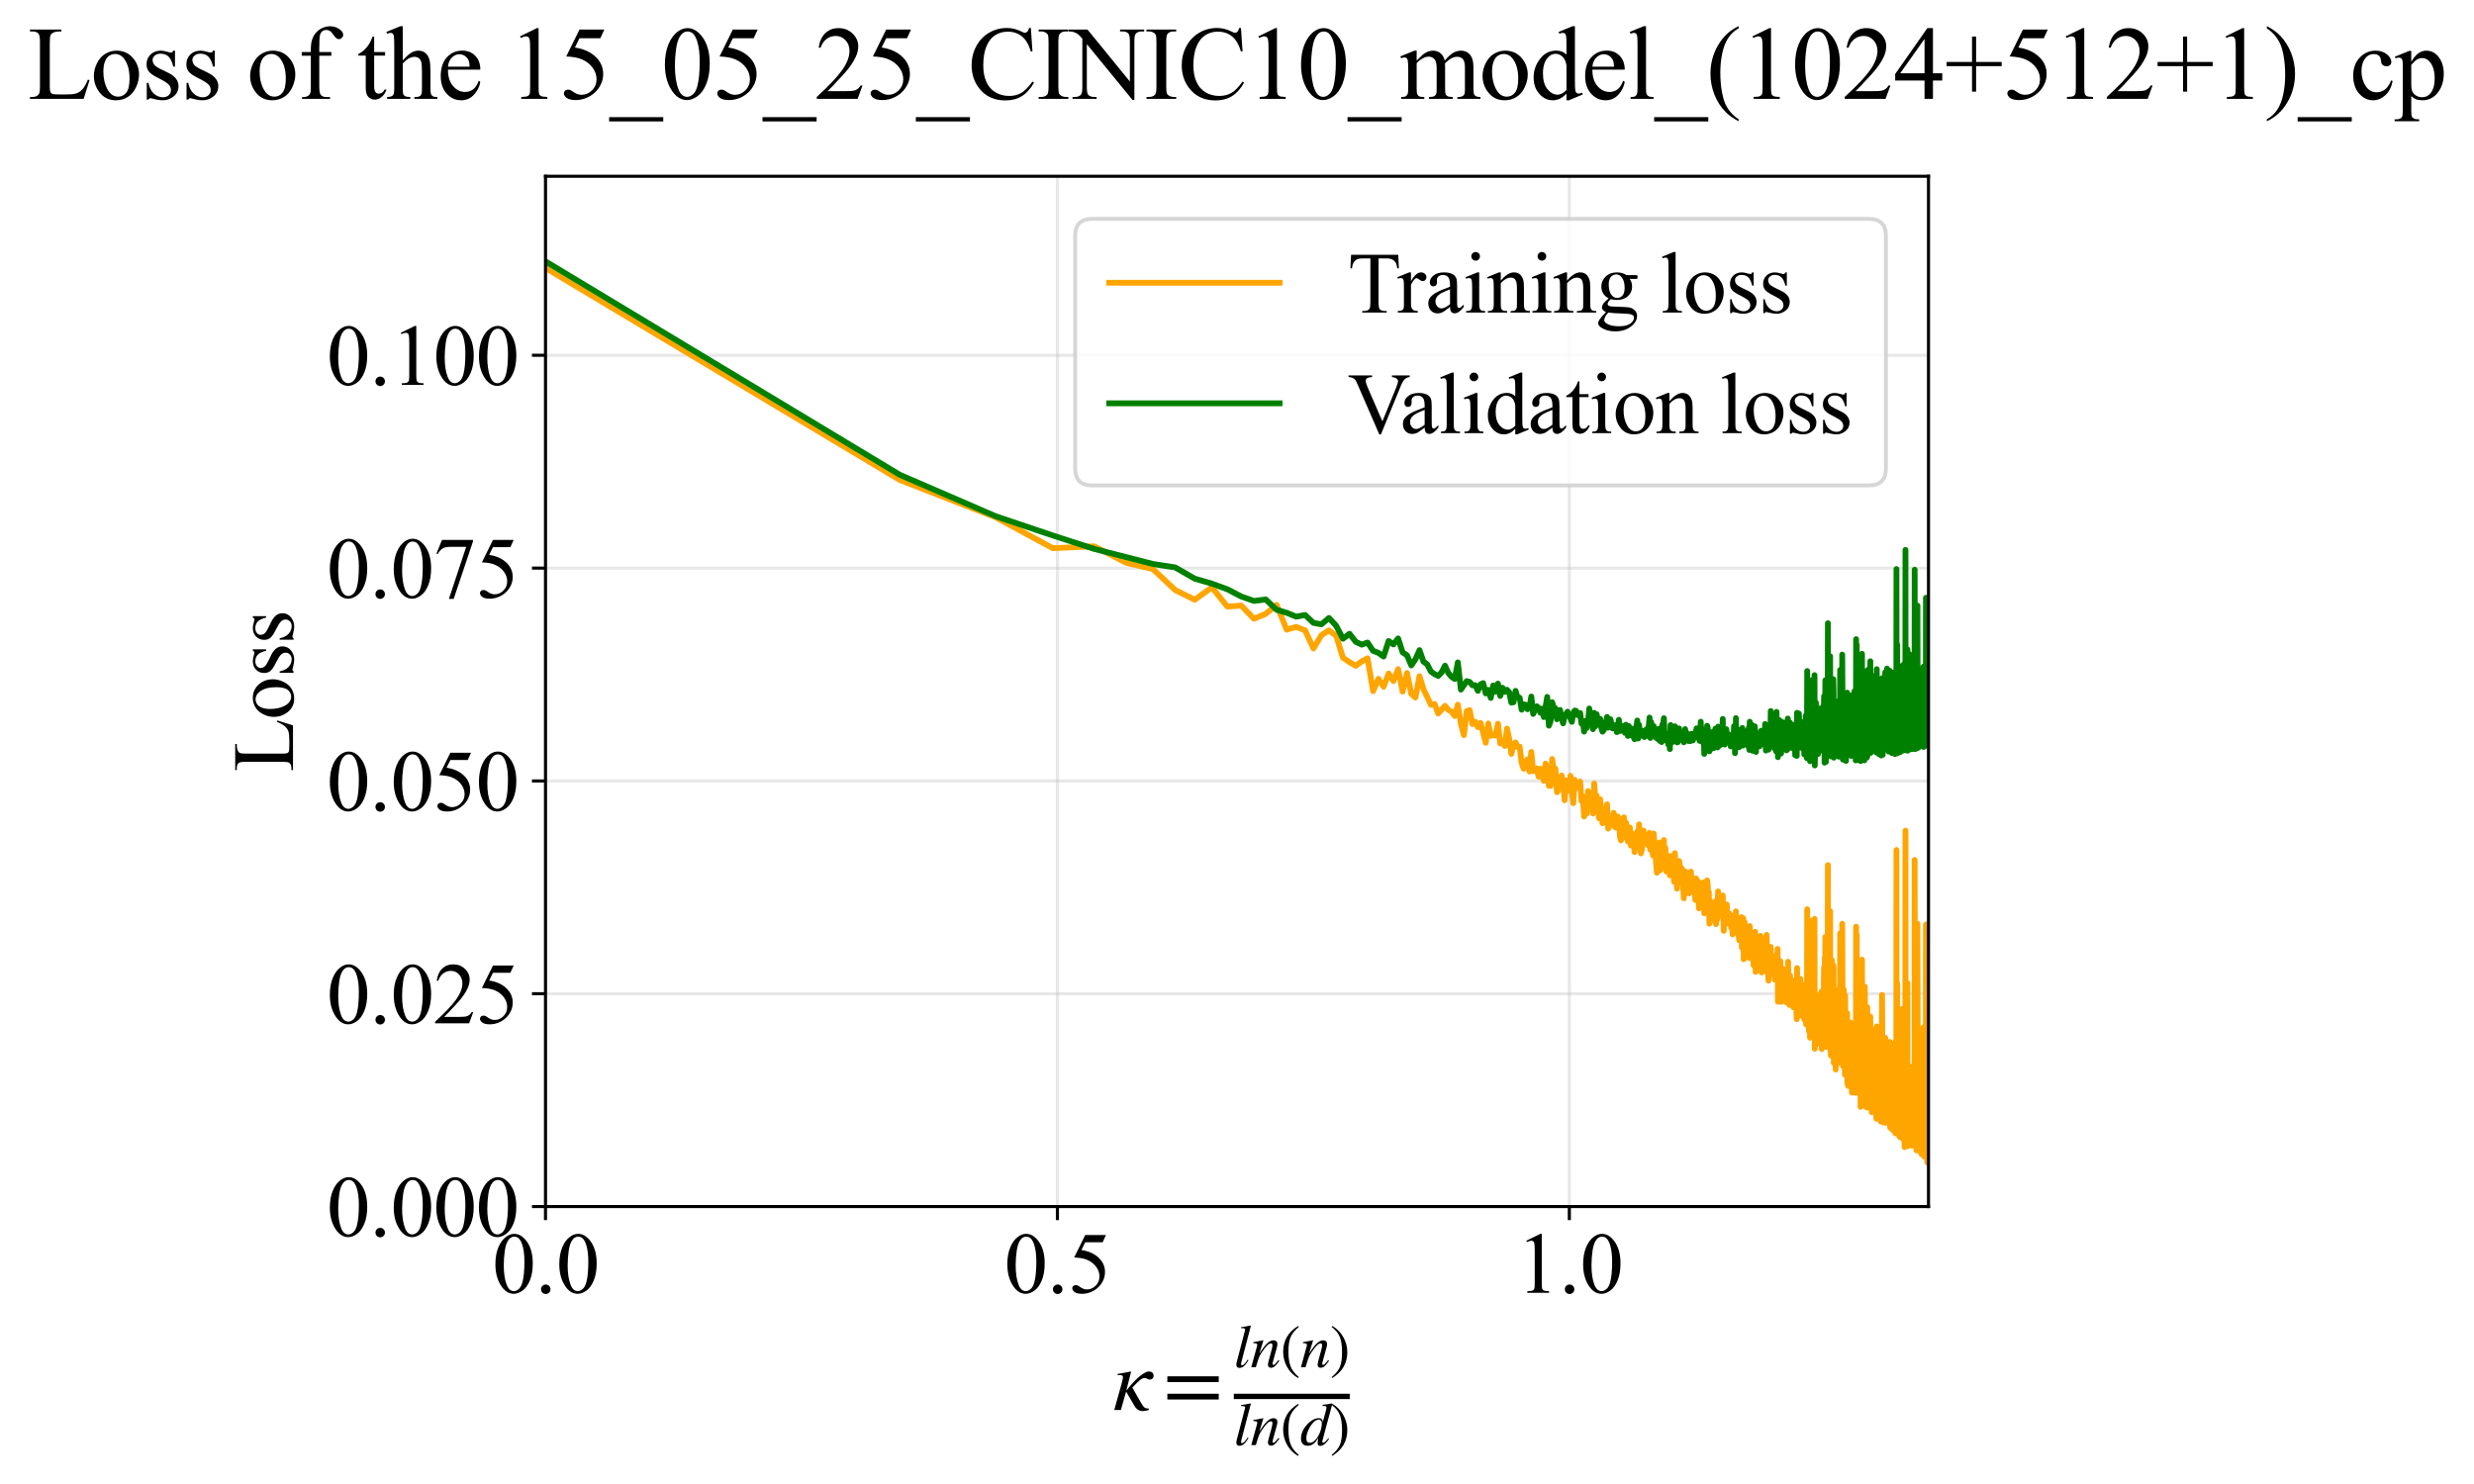<?xml version="1.0" encoding="utf-8" standalone="no"?>
<!DOCTYPE svg PUBLIC "-//W3C//DTD SVG 1.1//EN"
  "http://www.w3.org/Graphics/SVG/1.1/DTD/svg11.dtd">
<svg xmlns:xlink="http://www.w3.org/1999/xlink" width="638.847pt" height="383.266pt" viewBox="0 0 638.847 383.266" xmlns="http://www.w3.org/2000/svg" version="1.1">
 <defs>
  <style type="text/css">*{stroke-linejoin: round; stroke-linecap: butt}</style>
 </defs>
 <g id="figure_1">
  <g id="patch_1">
   <path d="M 0 383.266 
L 638.847 383.266 
L 638.847 0 
L 0 0 
z
" style="fill: #ffffff"/>
  </g>
  <g id="axes_1">
   <g id="patch_2">
    <path d="M 140.863 311.644 
L 497.983 311.644 
L 497.983 45.532 
L 140.863 45.532 
z
" style="fill: #ffffff"/>
   </g>
   <g id="matplotlib.axis_1">
    <g id="xtick_1">
     <g id="line2d_1">
      <path d="M 140.863 311.644 
L 140.863 45.532 
" clip-path="url(#pe197a5a85c)" style="fill: none; stroke: #b0b0b0; stroke-opacity: 0.3; stroke-width: 0.8; stroke-linecap: square"/>
     </g>
     <g id="line2d_2">
      <defs>
       <path id="m397d09341c" d="M 0 0 
L 0 3.5 
" style="stroke: #000000; stroke-width: 0.8"/>
      </defs>
      <g>
       <use xlink:href="#m397d09341c" x="140.863" y="311.644" style="stroke: #000000; stroke-width: 0.8"/>
      </g>
     </g>
     <g id="text_1">
      <!-- 0.0 -->
      <g transform="translate(127.113 333.92) scale(0.22 -0.22)">
       <defs>
        <path id="TimesNewRomanPSMT-30" d="M 231 2094 
Q 231 2819 450 3342 
Q 669 3866 1031 4122 
Q 1313 4325 1613 4325 
Q 2100 4325 2488 3828 
Q 2972 3213 2972 2159 
Q 2972 1422 2759 906 
Q 2547 391 2217 158 
Q 1888 -75 1581 -75 
Q 975 -75 572 641 
Q 231 1244 231 2094 
z
M 844 2016 
Q 844 1141 1059 588 
Q 1238 122 1591 122 
Q 1759 122 1940 273 
Q 2122 425 2216 781 
Q 2359 1319 2359 2297 
Q 2359 3022 2209 3506 
Q 2097 3866 1919 4016 
Q 1791 4119 1609 4119 
Q 1397 4119 1231 3928 
Q 1006 3669 925 3112 
Q 844 2556 844 2016 
z
" transform="scale(0.016)"/>
        <path id="TimesNewRomanPSMT-2e" d="M 800 606 
Q 947 606 1047 504 
Q 1147 403 1147 259 
Q 1147 116 1045 14 
Q 944 -88 800 -88 
Q 656 -88 554 14 
Q 453 116 453 259 
Q 453 406 554 506 
Q 656 606 800 606 
z
" transform="scale(0.016)"/>
       </defs>
       <use xlink:href="#TimesNewRomanPSMT-30"/>
       <use xlink:href="#TimesNewRomanPSMT-2e" transform="translate(50 0)"/>
       <use xlink:href="#TimesNewRomanPSMT-30" transform="translate(75 0)"/>
      </g>
     </g>
    </g>
    <g id="xtick_2">
     <g id="line2d_3">
      <path d="M 273.051 311.644 
L 273.051 45.532 
" clip-path="url(#pe197a5a85c)" style="fill: none; stroke: #b0b0b0; stroke-opacity: 0.3; stroke-width: 0.8; stroke-linecap: square"/>
     </g>
     <g id="line2d_4">
      <g>
       <use xlink:href="#m397d09341c" x="273.051" y="311.644" style="stroke: #000000; stroke-width: 0.8"/>
      </g>
     </g>
     <g id="text_2">
      <!-- 0.5 -->
      <g transform="translate(259.301 333.92) scale(0.22 -0.22)">
       <defs>
        <path id="TimesNewRomanPSMT-35" d="M 2778 4238 
L 2534 3706 
L 1259 3706 
L 981 3138 
Q 1809 3016 2294 2522 
Q 2709 2097 2709 1522 
Q 2709 1188 2573 903 
Q 2438 619 2231 419 
Q 2025 219 1772 97 
Q 1413 -75 1034 -75 
Q 653 -75 479 54 
Q 306 184 306 341 
Q 306 428 378 495 
Q 450 563 559 563 
Q 641 563 702 538 
Q 763 513 909 409 
Q 1144 247 1384 247 
Q 1750 247 2026 523 
Q 2303 800 2303 1197 
Q 2303 1581 2056 1914 
Q 1809 2247 1375 2428 
Q 1034 2569 447 2591 
L 1259 4238 
L 2778 4238 
z
" transform="scale(0.016)"/>
       </defs>
       <use xlink:href="#TimesNewRomanPSMT-30"/>
       <use xlink:href="#TimesNewRomanPSMT-2e" transform="translate(50 0)"/>
       <use xlink:href="#TimesNewRomanPSMT-35" transform="translate(75 0)"/>
      </g>
     </g>
    </g>
    <g id="xtick_3">
     <g id="line2d_5">
      <path d="M 405.239 311.644 
L 405.239 45.532 
" clip-path="url(#pe197a5a85c)" style="fill: none; stroke: #b0b0b0; stroke-opacity: 0.3; stroke-width: 0.8; stroke-linecap: square"/>
     </g>
     <g id="line2d_6">
      <g>
       <use xlink:href="#m397d09341c" x="405.239" y="311.644" style="stroke: #000000; stroke-width: 0.8"/>
      </g>
     </g>
     <g id="text_3">
      <!-- 1.0 -->
      <g transform="translate(391.489 333.92) scale(0.22 -0.22)">
       <defs>
        <path id="TimesNewRomanPSMT-31" d="M 750 3822 
L 1781 4325 
L 1884 4325 
L 1884 747 
Q 1884 391 1914 303 
Q 1944 216 2037 169 
Q 2131 122 2419 116 
L 2419 0 
L 825 0 
L 825 116 
Q 1125 122 1212 167 
Q 1300 213 1334 289 
Q 1369 366 1369 747 
L 1369 3034 
Q 1369 3497 1338 3628 
Q 1316 3728 1258 3775 
Q 1200 3822 1119 3822 
Q 1003 3822 797 3725 
L 750 3822 
z
" transform="scale(0.016)"/>
       </defs>
       <use xlink:href="#TimesNewRomanPSMT-31"/>
       <use xlink:href="#TimesNewRomanPSMT-2e" transform="translate(50 0)"/>
       <use xlink:href="#TimesNewRomanPSMT-30" transform="translate(75 0)"/>
      </g>
     </g>
    </g>
    <g id="text_4">
     <!-- $\kappa  = \frac{ln(n)}{ln(d)}$ -->
     <g transform="translate(287.413 364.186) scale(0.22 -0.22)">
      <defs>
       <path id="STIXGeneral-Italic-3ba" d="M 979 1440 
L 998 1446 
Q 1850 2541 2464 2790 
Q 2547 2822 2630 2822 
Q 2797 2822 2886 2736 
Q 2976 2650 2976 2522 
Q 2976 2387 2893 2307 
Q 2810 2227 2682 2227 
Q 2605 2227 2502 2288 
Q 2400 2349 2336 2349 
Q 2170 2349 1990 2205 
Q 1811 2061 1414 1645 
L 2042 544 
Q 2202 262 2310 182 
Q 2419 102 2624 102 
L 2624 0 
Q 2374 -83 2182 -83 
Q 1786 -83 1555 326 
L 960 1350 
L 576 0 
L 90 0 
L 640 1978 
Q 730 2317 730 2406 
Q 730 2560 518 2560 
L 339 2560 
L 339 2650 
Q 678 2694 1306 2822 
L 1325 2803 
L 979 1440 
z
" transform="scale(0.016)"/>
       <path id="STIXGeneral-Regular-3d" d="M 4077 2048 
L 307 2048 
L 307 2470 
L 4077 2470 
L 4077 2048 
z
M 4077 768 
L 307 768 
L 307 1190 
L 4077 1190 
L 4077 768 
z
" transform="scale(0.016)"/>
       <path id="STIXGeneral-Italic-6c" d="M 1786 4339 
L 806 595 
Q 755 410 755 320 
Q 755 205 864 205 
Q 1037 205 1293 570 
L 1453 794 
L 1542 730 
Q 1254 275 1046 102 
Q 838 -70 576 -70 
Q 262 -70 262 288 
Q 262 397 288 480 
L 1165 3834 
Q 1184 3898 1184 3955 
Q 1184 4096 870 4096 
L 755 4096 
L 755 4198 
Q 1203 4250 1747 4371 
L 1786 4339 
z
" transform="scale(0.016)"/>
       <path id="STIXGeneral-Italic-6e" d="M 2944 749 
L 3034 666 
Q 2707 218 2534 80 
Q 2362 -58 2138 -58 
Q 2010 -58 1923 28 
Q 1837 115 1837 288 
Q 1837 390 1939 768 
L 2221 1805 
Q 2310 2150 2310 2310 
Q 2310 2496 2157 2496 
Q 1971 2496 1750 2275 
Q 1530 2054 1210 1587 
Q 998 1274 899 1024 
Q 800 774 570 0 
L 90 0 
L 704 2240 
Q 717 2304 717 2349 
Q 717 2445 630 2480 
Q 544 2515 301 2522 
L 301 2624 
Q 550 2675 857 2729 
Q 1165 2784 1338 2822 
L 1363 2810 
L 934 1414 
Q 1408 2170 1753 2496 
Q 2099 2822 2413 2822 
Q 2611 2822 2720 2716 
Q 2829 2611 2829 2432 
Q 2829 2272 2765 2048 
L 2406 749 
Q 2317 429 2317 358 
Q 2317 243 2419 243 
Q 2541 243 2810 582 
Q 2854 634 2944 749 
z
" transform="scale(0.016)"/>
       <path id="STIXGeneral-Regular-28" d="M 1946 -1030 
L 1869 -1133 
Q 1126 -710 716 32 
Q 307 774 307 1613 
Q 307 3386 1888 4326 
L 1946 4224 
Q 1293 3667 1075 3126 
Q 858 2586 858 1632 
Q 858 685 1082 96 
Q 1306 -493 1946 -1030 
z
" transform="scale(0.016)"/>
       <path id="STIXGeneral-Regular-29" d="M 186 4224 
L 262 4326 
Q 992 3891 1408 3148 
Q 1824 2406 1824 1581 
Q 1824 -166 243 -1133 
L 186 -1030 
Q 845 -486 1059 54 
Q 1274 595 1274 1562 
Q 1274 2534 1059 3120 
Q 845 3706 186 4224 
z
" transform="scale(0.016)"/>
       <path id="STIXGeneral-Italic-64" d="M 3334 4371 
L 3373 4333 
L 3123 3360 
L 2739 1958 
Q 2323 429 2323 384 
Q 2323 256 2438 256 
Q 2522 256 2614 336 
Q 2707 416 2963 710 
L 3040 646 
Q 2547 -83 2099 -83 
Q 1978 -83 1907 -6 
Q 1837 70 1837 205 
Q 1837 397 1920 774 
Q 1645 307 1379 118 
Q 1114 -70 781 -70 
Q 461 -70 278 125 
Q 96 320 96 678 
Q 96 1440 713 2131 
Q 1331 2822 1965 2822 
Q 2163 2822 2256 2732 
Q 2349 2643 2381 2451 
L 2387 2451 
L 2675 3494 
Q 2765 3808 2765 3949 
Q 2765 4051 2694 4076 
Q 2624 4102 2355 4115 
L 2355 4224 
Q 2848 4269 3334 4371 
z
M 2278 2310 
Q 2278 2477 2185 2576 
Q 2093 2675 1978 2675 
Q 1677 2675 1395 2381 
Q 1075 2042 864 1571 
Q 653 1101 653 704 
Q 653 486 752 361 
Q 851 237 1024 237 
Q 1312 237 1606 550 
Q 1901 864 2089 1350 
Q 2278 1837 2278 2310 
z
" transform="scale(0.016)"/>
      </defs>
      <use xlink:href="#STIXGeneral-Italic-3ba" transform="translate(0 0.003)"/>
      <use xlink:href="#STIXGeneral-Regular-3d" transform="translate(58.84 0.003)"/>
      <use xlink:href="#STIXGeneral-Italic-6c" transform="translate(141.78 50.192) scale(0.7)"/>
      <use xlink:href="#STIXGeneral-Italic-6e" transform="translate(161.24 50.192) scale(0.7)"/>
      <use xlink:href="#STIXGeneral-Regular-28" transform="translate(196.24 50.192) scale(0.7)"/>
      <use xlink:href="#STIXGeneral-Italic-6e" transform="translate(219.55 50.192) scale(0.7)"/>
      <use xlink:href="#STIXGeneral-Regular-29" transform="translate(254.55 50.192) scale(0.7)"/>
      <use xlink:href="#STIXGeneral-Italic-6c" transform="translate(141.78 -41.258) scale(0.7)"/>
      <use xlink:href="#STIXGeneral-Italic-6e" transform="translate(161.24 -41.258) scale(0.7)"/>
      <use xlink:href="#STIXGeneral-Regular-28" transform="translate(196.24 -41.258) scale(0.7)"/>
      <use xlink:href="#STIXGeneral-Italic-64" transform="translate(219.55 -41.258) scale(0.7)"/>
      <use xlink:href="#STIXGeneral-Regular-29" transform="translate(254.55 -41.258) scale(0.7)"/>
      <path d="M 141.78 12.8 
L 141.78 19.05 
L 277.86 19.05 
L 277.86 12.8 
L 141.78 12.8 
z
"/>
     </g>
    </g>
   </g>
   <g id="matplotlib.axis_2">
    <g id="ytick_1">
     <g id="line2d_7">
      <path d="M 140.863 311.644 
L 497.983 311.644 
" clip-path="url(#pe197a5a85c)" style="fill: none; stroke: #b0b0b0; stroke-opacity: 0.3; stroke-width: 0.8; stroke-linecap: square"/>
     </g>
     <g id="line2d_8">
      <defs>
       <path id="md687f52b99" d="M 0 0 
L -3.5 0 
" style="stroke: #000000; stroke-width: 0.8"/>
      </defs>
      <g>
       <use xlink:href="#md687f52b99" x="140.863" y="311.644" style="stroke: #000000; stroke-width: 0.8"/>
      </g>
     </g>
     <g id="text_5">
      <!-- 0.000 -->
      <g transform="translate(84.363 319.282) scale(0.22 -0.22)">
       <use xlink:href="#TimesNewRomanPSMT-30"/>
       <use xlink:href="#TimesNewRomanPSMT-2e" transform="translate(50 0)"/>
       <use xlink:href="#TimesNewRomanPSMT-30" transform="translate(75 0)"/>
       <use xlink:href="#TimesNewRomanPSMT-30" transform="translate(125 0)"/>
       <use xlink:href="#TimesNewRomanPSMT-30" transform="translate(175 0)"/>
      </g>
     </g>
    </g>
    <g id="ytick_2">
     <g id="line2d_9">
      <path d="M 140.863 256.675 
L 497.983 256.675 
" clip-path="url(#pe197a5a85c)" style="fill: none; stroke: #b0b0b0; stroke-opacity: 0.3; stroke-width: 0.8; stroke-linecap: square"/>
     </g>
     <g id="line2d_10">
      <g>
       <use xlink:href="#md687f52b99" x="140.863" y="256.675" style="stroke: #000000; stroke-width: 0.8"/>
      </g>
     </g>
     <g id="text_6">
      <!-- 0.025 -->
      <g transform="translate(84.363 264.313) scale(0.22 -0.22)">
       <defs>
        <path id="TimesNewRomanPSMT-32" d="M 2934 816 
L 2638 0 
L 138 0 
L 138 116 
Q 1241 1122 1691 1759 
Q 2141 2397 2141 2925 
Q 2141 3328 1894 3587 
Q 1647 3847 1303 3847 
Q 991 3847 742 3664 
Q 494 3481 375 3128 
L 259 3128 
Q 338 3706 661 4015 
Q 984 4325 1469 4325 
Q 1984 4325 2329 3994 
Q 2675 3663 2675 3213 
Q 2675 2891 2525 2569 
Q 2294 2063 1775 1497 
Q 997 647 803 472 
L 1909 472 
Q 2247 472 2383 497 
Q 2519 522 2628 598 
Q 2738 675 2819 816 
L 2934 816 
z
" transform="scale(0.016)"/>
       </defs>
       <use xlink:href="#TimesNewRomanPSMT-30"/>
       <use xlink:href="#TimesNewRomanPSMT-2e" transform="translate(50 0)"/>
       <use xlink:href="#TimesNewRomanPSMT-30" transform="translate(75 0)"/>
       <use xlink:href="#TimesNewRomanPSMT-32" transform="translate(125 0)"/>
       <use xlink:href="#TimesNewRomanPSMT-35" transform="translate(175 0)"/>
      </g>
     </g>
    </g>
    <g id="ytick_3">
     <g id="line2d_11">
      <path d="M 140.863 201.706 
L 497.983 201.706 
" clip-path="url(#pe197a5a85c)" style="fill: none; stroke: #b0b0b0; stroke-opacity: 0.3; stroke-width: 0.8; stroke-linecap: square"/>
     </g>
     <g id="line2d_12">
      <g>
       <use xlink:href="#md687f52b99" x="140.863" y="201.706" style="stroke: #000000; stroke-width: 0.8"/>
      </g>
     </g>
     <g id="text_7">
      <!-- 0.050 -->
      <g transform="translate(84.363 209.344) scale(0.22 -0.22)">
       <use xlink:href="#TimesNewRomanPSMT-30"/>
       <use xlink:href="#TimesNewRomanPSMT-2e" transform="translate(50 0)"/>
       <use xlink:href="#TimesNewRomanPSMT-30" transform="translate(75 0)"/>
       <use xlink:href="#TimesNewRomanPSMT-35" transform="translate(125 0)"/>
       <use xlink:href="#TimesNewRomanPSMT-30" transform="translate(175 0)"/>
      </g>
     </g>
    </g>
    <g id="ytick_4">
     <g id="line2d_13">
      <path d="M 140.863 146.737 
L 497.983 146.737 
" clip-path="url(#pe197a5a85c)" style="fill: none; stroke: #b0b0b0; stroke-opacity: 0.3; stroke-width: 0.8; stroke-linecap: square"/>
     </g>
     <g id="line2d_14">
      <g>
       <use xlink:href="#md687f52b99" x="140.863" y="146.737" style="stroke: #000000; stroke-width: 0.8"/>
      </g>
     </g>
     <g id="text_8">
      <!-- 0.075 -->
      <g transform="translate(84.363 154.375) scale(0.22 -0.22)">
       <defs>
        <path id="TimesNewRomanPSMT-37" d="M 644 4238 
L 2916 4238 
L 2916 4119 
L 1503 -88 
L 1153 -88 
L 2419 3728 
L 1253 3728 
Q 900 3728 750 3644 
Q 488 3500 328 3200 
L 238 3234 
L 644 4238 
z
" transform="scale(0.016)"/>
       </defs>
       <use xlink:href="#TimesNewRomanPSMT-30"/>
       <use xlink:href="#TimesNewRomanPSMT-2e" transform="translate(50 0)"/>
       <use xlink:href="#TimesNewRomanPSMT-30" transform="translate(75 0)"/>
       <use xlink:href="#TimesNewRomanPSMT-37" transform="translate(125 0)"/>
       <use xlink:href="#TimesNewRomanPSMT-35" transform="translate(175 0)"/>
      </g>
     </g>
    </g>
    <g id="ytick_5">
     <g id="line2d_15">
      <path d="M 140.863 91.768 
L 497.983 91.768 
" clip-path="url(#pe197a5a85c)" style="fill: none; stroke: #b0b0b0; stroke-opacity: 0.3; stroke-width: 0.8; stroke-linecap: square"/>
     </g>
     <g id="line2d_16">
      <g>
       <use xlink:href="#md687f52b99" x="140.863" y="91.768" style="stroke: #000000; stroke-width: 0.8"/>
      </g>
     </g>
     <g id="text_9">
      <!-- 0.100 -->
      <g transform="translate(84.363 99.406) scale(0.22 -0.22)">
       <use xlink:href="#TimesNewRomanPSMT-30"/>
       <use xlink:href="#TimesNewRomanPSMT-2e" transform="translate(50 0)"/>
       <use xlink:href="#TimesNewRomanPSMT-31" transform="translate(75 0)"/>
       <use xlink:href="#TimesNewRomanPSMT-30" transform="translate(125 0)"/>
       <use xlink:href="#TimesNewRomanPSMT-30" transform="translate(175 0)"/>
      </g>
     </g>
    </g>
    <g id="text_10">
     <!-- Loss -->
     <g transform="translate(75.657 199.369) rotate(-90) scale(0.22 -0.22)">
      <defs>
       <path id="TimesNewRomanPSMT-4c" d="M 3669 1172 
L 3772 1150 
L 3409 0 
L 128 0 
L 128 116 
L 288 116 
Q 556 116 672 291 
Q 738 391 738 753 
L 738 3488 
Q 738 3884 650 3984 
Q 528 4122 288 4122 
L 128 4122 
L 128 4238 
L 2047 4238 
L 2047 4122 
Q 1709 4125 1573 4059 
Q 1438 3994 1388 3894 
Q 1338 3794 1338 3416 
L 1338 753 
Q 1338 494 1388 397 
Q 1425 331 1503 300 
Q 1581 269 1991 269 
L 2300 269 
Q 2788 269 2984 341 
Q 3181 413 3343 595 
Q 3506 778 3669 1172 
z
" transform="scale(0.016)"/>
       <path id="TimesNewRomanPSMT-6f" d="M 1600 2947 
Q 2250 2947 2644 2453 
Q 2978 2031 2978 1484 
Q 2978 1100 2793 706 
Q 2609 313 2286 112 
Q 1963 -88 1566 -88 
Q 919 -88 538 428 
Q 216 863 216 1403 
Q 216 1797 411 2186 
Q 606 2575 925 2761 
Q 1244 2947 1600 2947 
z
M 1503 2744 
Q 1338 2744 1170 2645 
Q 1003 2547 900 2300 
Q 797 2053 797 1666 
Q 797 1041 1045 587 
Q 1294 134 1700 134 
Q 2003 134 2200 384 
Q 2397 634 2397 1244 
Q 2397 2006 2069 2444 
Q 1847 2744 1503 2744 
z
" transform="scale(0.016)"/>
       <path id="TimesNewRomanPSMT-73" d="M 2050 2947 
L 2050 1972 
L 1947 1972 
Q 1828 2431 1642 2597 
Q 1456 2763 1169 2763 
Q 950 2763 815 2647 
Q 681 2531 681 2391 
Q 681 2216 781 2091 
Q 878 1963 1175 1819 
L 1631 1597 
Q 2266 1288 2266 781 
Q 2266 391 1970 151 
Q 1675 -88 1309 -88 
Q 1047 -88 709 6 
Q 606 38 541 38 
Q 469 38 428 -44 
L 325 -44 
L 325 978 
L 428 978 
Q 516 541 762 319 
Q 1009 97 1316 97 
Q 1531 97 1667 223 
Q 1803 350 1803 528 
Q 1803 744 1651 891 
Q 1500 1038 1047 1263 
Q 594 1488 453 1669 
Q 313 1847 313 2119 
Q 313 2472 555 2709 
Q 797 2947 1181 2947 
Q 1350 2947 1591 2875 
Q 1750 2828 1803 2828 
Q 1853 2828 1881 2850 
Q 1909 2872 1947 2947 
L 2050 2947 
z
" transform="scale(0.016)"/>
      </defs>
      <use xlink:href="#TimesNewRomanPSMT-4c"/>
      <use xlink:href="#TimesNewRomanPSMT-6f" transform="translate(61.084 0)"/>
      <use xlink:href="#TimesNewRomanPSMT-73" transform="translate(111.084 0)"/>
      <use xlink:href="#TimesNewRomanPSMT-73" transform="translate(150 0)"/>
     </g>
    </g>
   </g>
   <g id="line2d_17">
    <path d="M 140.863 69.208 
L 232.349 123.966 
L 257.014 133.572 
L 271.869 141.594 
L 282.533 141.106 
L 290.857 145.386 
L 297.687 146.977 
L 303.477 152.408 
L 308.503 154.905 
L 312.943 151.703 
L 316.92 156.672 
L 320.52 156.415 
L 323.811 159.824 
L 326.839 158.554 
L 329.645 156.238 
L 332.259 162.638 
L 334.704 161.918 
L 337.003 162.821 
L 339.17 167.507 
L 341.222 164.062 
L 343.168 162.824 
L 345.02 164.182 
L 346.786 169.894 
L 348.474 171.02 
L 350.09 171.96 
L 351.641 170.841 
L 353.131 170.026 
L 354.565 178.515 
L 355.947 175.336 
L 357.281 177.384 
L 358.57 173.964 
L 359.816 175.911 
L 361.023 172.831 
L 362.193 178.626 
L 363.329 173.829 
L 364.431 179.244 
L 365.503 180.169 
L 366.545 174.642 
L 367.559 177.986 
L 369.511 182.045 
L 370.45 181.835 
L 371.367 184.3 
L 373.137 182.314 
L 373.992 183.352 
L 374.829 183.812 
L 375.647 184.933 
L 376.449 182.018 
L 377.234 186.908 
L 378.003 189.89 
L 378.756 183.661 
L 379.496 183.423 
L 380.221 187.03 
L 380.932 186.413 
L 381.631 187.822 
L 382.317 186.732 
L 383.653 191.852 
L 384.304 186.862 
L 384.944 190.083 
L 385.573 189.739 
L 386.193 190.006 
L 386.802 186.926 
L 387.402 192.041 
L 387.992 191.301 
L 388.573 192.683 
L 389.146 188.194 
L 389.71 190.821 
L 390.266 194.725 
L 390.814 192.201 
L 391.355 191.761 
L 391.887 192.989 
L 392.413 192.856 
L 392.931 197.07 
L 393.442 198.562 
L 393.947 196.845 
L 394.445 196.121 
L 394.936 199.259 
L 395.421 194.208 
L 395.901 199.174 
L 396.841 198.465 
L 397.303 200.602 
L 397.759 198.553 
L 398.21 200.409 
L 398.656 201.686 
L 399.096 197.245 
L 399.532 198.398 
L 399.962 202.973 
L 400.388 203.01 
L 400.809 196.056 
L 401.225 199.154 
L 401.637 198.555 
L 402.045 204.617 
L 402.448 204.015 
L 402.847 202.934 
L 403.242 200.305 
L 403.632 201.952 
L 404.019 206.69 
L 404.402 201.57 
L 405.157 204.208 
L 405.528 200.39 
L 405.897 204.587 
L 406.261 207.463 
L 406.622 201.424 
L 406.98 202.239 
L 407.335 203.374 
L 408.034 201.863 
L 408.379 206.886 
L 408.721 205.675 
L 409.059 210.897 
L 409.395 209.155 
L 409.728 210.168 
L 410.058 204.35 
L 410.385 205.189 
L 410.709 208.606 
L 411.031 207.398 
L 411.35 210.123 
L 411.666 202.397 
L 411.98 207.171 
L 412.291 205.521 
L 412.599 207.089 
L 412.906 211.35 
L 413.209 206.463 
L 413.809 212.649 
L 414.106 211.206 
L 414.692 209.877 
L 414.982 207.75 
L 415.27 214.034 
L 415.555 211.804 
L 415.839 211.638 
L 416.399 213.271 
L 416.676 209.947 
L 416.952 211.012 
L 417.225 213.79 
L 417.765 210.909 
L 418.033 211.387 
L 418.298 216.015 
L 418.562 217.067 
L 418.824 215.878 
L 419.084 213.946 
L 419.343 211.115 
L 419.599 216.312 
L 419.854 212.464 
L 420.108 213.661 
L 420.359 217.354 
L 420.609 213.941 
L 420.858 213.724 
L 421.104 218.386 
L 421.349 215.217 
L 421.593 216.077 
L 421.835 216.03 
L 422.075 220.078 
L 422.314 215.839 
L 422.552 217.044 
L 422.788 214.809 
L 423.023 218.819 
L 423.256 212.932 
L 423.487 217.882 
L 423.718 220.42 
L 423.947 219.596 
L 424.174 217.912 
L 424.4 214.527 
L 424.625 216.748 
L 424.849 217.694 
L 425.292 216.452 
L 425.512 218.029 
L 425.73 218.481 
L 425.948 215.108 
L 426.164 219.483 
L 426.378 215.666 
L 426.592 216.898 
L 426.804 220.94 
L 427.015 215.298 
L 427.849 225.417 
L 428.054 221.609 
L 428.462 217.614 
L 428.664 224.802 
L 428.865 223.728 
L 429.065 223.556 
L 429.264 218.816 
L 429.463 219.067 
L 429.66 216.972 
L 429.856 223.76 
L 430.051 219.05 
L 430.245 225.097 
L 430.438 223.658 
L 430.63 220.998 
L 430.821 224.429 
L 431.011 223.992 
L 431.2 226.093 
L 431.576 221.112 
L 431.762 225.397 
L 432.132 226.056 
L 432.316 227.777 
L 432.499 220.364 
L 432.681 225.376 
L 432.862 226.335 
L 433.042 229.541 
L 433.221 225.09 
L 433.4 225.927 
L 433.578 222.389 
L 433.755 223.269 
L 433.931 227.931 
L 434.106 227.033 
L 434.281 224.303 
L 434.454 228.013 
L 434.627 228.729 
L 434.799 232.026 
L 434.971 225.185 
L 435.141 225.054 
L 435.311 227.783 
L 435.48 226.971 
L 435.648 225.416 
L 435.816 229.64 
L 436.149 230.764 
L 436.314 230.293 
L 436.479 228.59 
L 436.643 225.143 
L 436.806 228.636 
L 436.969 228.707 
L 437.292 230.396 
L 437.452 230.645 
L 437.612 229.613 
L 437.772 232.439 
L 437.93 226.895 
L 438.088 227.079 
L 438.245 232.459 
L 438.402 227.587 
L 438.713 234.628 
L 438.868 233.813 
L 439.175 228.941 
L 439.48 232.443 
L 439.783 227.939 
L 439.933 228.398 
L 440.083 235.901 
L 440.232 230.092 
L 440.529 234.617 
L 440.823 227.387 
L 440.97 228.365 
L 441.115 235.326 
L 441.261 230.421 
L 441.405 238.578 
L 441.549 232.713 
L 441.693 235.388 
L 441.836 235.442 
L 441.979 234.589 
L 442.121 237.666 
L 442.262 234.263 
L 442.403 233.681 
L 442.544 236.59 
L 442.683 234.069 
L 442.823 235.581 
L 442.962 232.801 
L 443.1 238.71 
L 443.238 234.652 
L 443.375 237.658 
L 443.512 235.277 
L 443.649 230.241 
L 443.785 236.108 
L 443.92 232.561 
L 444.055 236.546 
L 444.19 235.903 
L 444.324 233.348 
L 444.457 235.469 
L 444.59 235.076 
L 444.723 236.329 
L 444.855 231.288 
L 445.118 240.425 
L 445.249 237.897 
L 445.379 238.615 
L 445.509 234.183 
L 445.768 237.804 
L 445.896 233.639 
L 446.024 236.753 
L 446.152 236.773 
L 446.279 238.53 
L 446.406 237.784 
L 446.533 235.926 
L 446.784 238.343 
L 446.91 238.006 
L 447.034 239.669 
L 447.283 237.456 
L 447.406 241.354 
L 447.53 238.332 
L 447.652 238.878 
L 447.897 236.388 
L 448.018 240.015 
L 448.14 238.53 
L 448.261 235.392 
L 448.381 240.888 
L 448.501 239.635 
L 448.621 240.406 
L 448.74 239.289 
L 449.096 242.84 
L 449.214 241.343 
L 449.331 241.786 
L 449.448 238.054 
L 449.565 238.96 
L 449.682 236.882 
L 449.798 244.76 
L 450.029 239.531 
L 450.144 237.184 
L 450.259 247.782 
L 450.487 238.167 
L 450.827 247.202 
L 451.164 239.34 
L 451.275 244.59 
L 451.387 242.055 
L 451.498 242.653 
L 451.608 240.75 
L 451.719 247.459 
L 451.829 239.185 
L 452.048 243.867 
L 452.157 241.615 
L 452.374 243.438 
L 452.482 241.413 
L 452.59 245.592 
L 452.698 244.911 
L 452.805 249.335 
L 452.912 248.605 
L 453.231 240.683 
L 453.337 251.022 
L 453.548 246.006 
L 453.653 249.03 
L 453.757 245.085 
L 453.861 246.727 
L 453.966 245.463 
L 454.069 248.322 
L 454.173 245.235 
L 454.276 245.444 
L 454.482 250.631 
L 454.584 241.723 
L 454.686 246.795 
L 454.788 243.128 
L 454.889 251.183 
L 454.991 247.034 
L 455.092 248.76 
L 455.192 247.598 
L 455.293 248.942 
L 455.393 244.278 
L 455.493 250.116 
L 455.593 245.379 
L 455.692 249.286 
L 455.791 242.442 
L 455.989 250.851 
L 456.185 241.462 
L 456.381 248.858 
L 456.478 249.538 
L 456.672 253.293 
L 456.769 251.288 
L 456.866 251.841 
L 456.962 250.044 
L 457.058 250.069 
L 457.153 249.235 
L 457.249 244.578 
L 457.344 249.671 
L 457.439 249.176 
L 457.534 246.922 
L 457.722 250.89 
L 457.816 249.11 
L 458.004 250.246 
L 458.097 249.378 
L 458.283 253.026 
L 458.376 252.044 
L 458.468 246.841 
L 458.653 252.963 
L 458.744 247.024 
L 458.836 253.185 
L 459.018 245.103 
L 459.109 258.726 
L 459.2 248.607 
L 459.29 257.049 
L 459.471 248.115 
L 459.56 254.379 
L 459.65 252.546 
L 459.74 248.275 
L 459.829 251.088 
L 459.918 258.789 
L 460.095 250.265 
L 460.183 255.714 
L 460.272 251.086 
L 460.447 254.753 
L 460.622 250.353 
L 460.709 255.822 
L 460.796 250.757 
L 461.056 254.514 
L 461.228 250.859 
L 461.314 258.936 
L 461.4 252.421 
L 461.485 255.238 
L 461.57 254.548 
L 461.74 248.419 
L 461.825 255.764 
L 461.909 255.012 
L 461.993 252.78 
L 462.078 259.577 
L 462.245 251.978 
L 462.329 255.997 
L 462.412 255.083 
L 462.495 257.995 
L 462.578 254.684 
L 462.744 257.957 
L 462.908 253.633 
L 462.99 254.528 
L 463.072 260.164 
L 463.154 253.327 
L 463.236 256.291 
L 463.317 254.667 
L 463.398 255.93 
L 463.479 254.955 
L 463.56 259.511 
L 463.641 258.613 
L 463.721 257.061 
L 463.962 263.248 
L 464.042 250.034 
L 464.122 259.015 
L 464.201 256.358 
L 464.439 258.872 
L 464.518 252.889 
L 464.675 260.04 
L 464.91 252.846 
L 465.065 262.322 
L 465.22 257.519 
L 465.375 261.413 
L 465.452 260.66 
L 465.605 259.833 
L 465.681 259.529 
L 465.758 254.382 
L 465.91 263.328 
L 465.986 257.506 
L 466.062 262.536 
L 466.288 256.089 
L 466.363 264.592 
L 466.438 261.543 
L 466.513 256.08 
L 466.588 263.91 
L 466.662 234.854 
L 466.885 257.897 
L 467.033 242.379 
L 467.107 266.357 
L 467.253 247.494 
L 467.4 268.044 
L 467.473 262.202 
L 467.546 258.976 
L 467.618 260.235 
L 467.691 261.784 
L 467.763 258.647 
L 467.836 237.806 
L 467.98 261.079 
L 468.052 259.802 
L 468.123 255.25 
L 468.267 262.912 
L 468.338 253.949 
L 468.409 264.33 
L 468.551 237.34 
L 468.622 270.875 
L 468.693 269.366 
L 468.763 261.524 
L 468.834 267.577 
L 468.904 256.757 
L 468.974 262.903 
L 469.044 262.621 
L 469.114 265.661 
L 469.253 262.115 
L 469.462 269.528 
L 469.6 261.877 
L 469.669 266.136 
L 469.738 258.478 
L 469.806 266.469 
L 469.875 262.356 
L 470.011 269.402 
L 470.148 263.533 
L 470.215 267.244 
L 470.351 256.123 
L 470.419 270.957 
L 470.486 267.214 
L 470.553 268.398 
L 470.62 264.262 
L 470.688 266.778 
L 470.755 268.767 
L 470.955 255.128 
L 471.021 249.886 
L 471.154 268.289 
L 471.22 247.314 
L 471.286 257.285 
L 471.352 241.987 
L 471.483 270.412 
L 471.549 269.848 
L 471.68 263.268 
L 471.745 267.222 
L 471.81 262.3 
L 471.875 262.48 
L 471.94 267.074 
L 472.005 223.46 
L 472.07 252.84 
L 472.134 254.97 
L 472.327 268.338 
L 472.391 253.157 
L 472.455 265.849 
L 472.519 259.072 
L 472.583 235.343 
L 472.647 271.362 
L 472.711 267.241 
L 472.774 272.628 
L 472.837 271.248 
L 472.901 248.53 
L 472.964 259.347 
L 473.027 247.993 
L 473.216 269.042 
L 473.403 249.308 
L 473.466 250.407 
L 473.528 274.518 
L 473.59 273.685 
L 473.652 266.753 
L 473.714 271.844 
L 473.776 272.978 
L 473.838 272.611 
L 473.899 267.749 
L 473.961 269.531 
L 474.022 276.261 
L 474.145 268.755 
L 474.206 275.071 
L 474.267 270.267 
L 474.328 271.789 
L 474.389 265.071 
L 474.45 274.664 
L 474.511 272.636 
L 474.632 257.068 
L 474.692 260.35 
L 474.813 273.609 
L 474.873 271.846 
L 474.933 255.476 
L 474.993 262.691 
L 475.052 264.716 
L 475.112 272.536 
L 475.172 241.099 
L 475.231 266.958 
L 475.291 260.389 
L 475.35 268.721 
L 475.409 247.797 
L 475.469 269.161 
L 475.528 266.685 
L 475.645 268.788 
L 475.704 238.588 
L 475.88 275.361 
L 475.997 265.705 
L 476.055 274.607 
L 476.113 255.648 
L 476.172 262.282 
L 476.23 262.248 
L 476.403 277.604 
L 476.461 257.153 
L 476.518 267.718 
L 476.633 261.719 
L 476.69 277.021 
L 476.748 266.794 
L 476.805 265.319 
L 476.919 277.384 
L 476.976 261.739 
L 477.032 279.941 
L 477.089 274.726 
L 477.146 267.97 
L 477.202 274.135 
L 477.259 280.509 
L 477.315 275.253 
L 477.371 278.927 
L 477.428 275.704 
L 477.484 266.901 
L 477.54 272.03 
L 477.596 274.109 
L 477.652 266.788 
L 477.707 272.001 
L 477.819 276.868 
L 477.874 264.137 
L 477.93 275.579 
L 477.985 280.518 
L 478.04 280.441 
L 478.096 266.666 
L 478.151 278.537 
L 478.206 282.226 
L 478.261 267.816 
L 478.316 271.03 
L 478.425 279.661 
L 478.48 279.211 
L 478.535 278.583 
L 478.644 274.654 
L 478.698 281.03 
L 478.752 278.243 
L 478.861 265.536 
L 478.969 281.203 
L 479.023 272.792 
L 479.076 281.323 
L 479.13 281.273 
L 479.184 282.282 
L 479.237 278.074 
L 479.291 239.351 
L 479.344 273.885 
L 479.398 267.304 
L 479.451 241.373 
L 479.557 279.269 
L 479.61 273.033 
L 479.663 259.943 
L 479.716 282.195 
L 479.822 281.952 
L 479.927 266.137 
L 479.98 272.409 
L 480.032 276.858 
L 480.085 276.554 
L 480.137 260.72 
L 480.19 263.392 
L 480.242 271.257 
L 480.294 257.496 
L 480.45 285.887 
L 480.553 266.975 
L 480.605 277.661 
L 480.657 277.387 
L 480.708 277.852 
L 480.76 275.833 
L 480.811 247.875 
L 480.863 273.438 
L 480.914 278.689 
L 480.965 264.858 
L 481.016 277.539 
L 481.067 281.427 
L 481.118 257.049 
L 481.169 278.336 
L 481.271 285.618 
L 481.322 280.262 
L 481.373 281.175 
L 481.423 284.611 
L 481.474 284.197 
L 481.524 254.858 
L 481.575 258.452 
L 481.625 279.094 
L 481.675 276.679 
L 481.725 260.191 
L 481.776 271.918 
L 481.876 282.287 
L 481.926 269.743 
L 481.975 281.119 
L 482.075 286.08 
L 482.125 283.097 
L 482.174 260.151 
L 482.224 283.93 
L 482.273 285.803 
L 482.323 272.213 
L 482.372 282.368 
L 482.422 281.819 
L 482.471 263.155 
L 482.52 281.326 
L 482.618 285.097 
L 482.716 273.222 
L 482.814 276.65 
L 482.911 280.789 
L 482.96 262.574 
L 483.008 285.465 
L 483.057 286.4 
L 483.105 266.337 
L 483.154 285.331 
L 483.298 275.012 
L 483.346 287.301 
L 483.394 285.804 
L 483.442 276.036 
L 483.49 280.607 
L 483.538 283.724 
L 483.586 274.794 
L 483.634 280.382 
L 483.682 284.922 
L 483.729 271.859 
L 483.777 278.474 
L 483.872 285.192 
L 483.919 282.923 
L 484.061 284.975 
L 484.155 265.957 
L 484.249 285.204 
L 484.296 285.152 
L 484.39 275.925 
L 484.53 288.981 
L 484.577 285.101 
L 484.623 265.114 
L 484.67 283.613 
L 484.716 287.238 
L 484.763 283.785 
L 484.809 283.286 
L 484.901 275.055 
L 484.947 287.594 
L 485.04 285.946 
L 485.086 285.991 
L 485.131 274.893 
L 485.177 287.688 
L 485.223 288.462 
L 485.315 275.369 
L 485.36 283.778 
L 485.451 288.036 
L 485.497 287.784 
L 485.542 286.041 
L 485.588 279.534 
L 485.633 289.645 
L 485.678 283.278 
L 485.723 283.67 
L 485.769 287.852 
L 485.814 284.571 
L 485.994 256.993 
L 486.173 289.908 
L 486.262 286.608 
L 486.306 288.283 
L 486.351 287.9 
L 486.395 273.294 
L 486.44 285.934 
L 486.617 288.609 
L 486.705 279.525 
L 486.749 271.425 
L 486.837 268.069 
L 486.881 288.392 
L 486.924 290.025 
L 486.968 280.588 
L 487.012 284.481 
L 487.143 289.517 
L 487.186 289.48 
L 487.23 289.357 
L 487.273 275.022 
L 487.36 281.006 
L 487.532 289.865 
L 487.576 288.212 
L 487.619 279.692 
L 487.662 288.181 
L 487.747 290.109 
L 487.79 290 
L 487.833 289.192 
L 487.876 289.365 
L 487.961 269.121 
L 488.089 291.25 
L 488.131 289.547 
L 488.173 282.689 
L 488.216 285.192 
L 488.258 290.175 
L 488.343 288.727 
L 488.427 287.589 
L 488.469 284.613 
L 488.511 291.672 
L 488.553 291.545 
L 488.637 272.09 
L 488.679 286.23 
L 488.72 284.404 
L 488.762 286.992 
L 488.804 289.73 
L 488.845 286.762 
L 488.887 280.873 
L 488.929 291.99 
L 489.012 289.192 
L 489.053 288.89 
L 489.094 278.796 
L 489.136 290.57 
L 489.177 290.513 
L 489.26 291.512 
L 489.301 288.961 
L 489.342 291.888 
L 489.383 290.358 
L 489.424 292.727 
L 489.465 269.079 
L 489.506 287.89 
L 489.547 292.662 
L 489.588 292.154 
L 489.669 286.484 
L 489.71 219.552 
L 489.751 287.251 
L 489.791 291.482 
L 489.832 291.048 
L 489.872 284.495 
L 489.913 254.074 
L 489.953 282.366 
L 489.994 292.789 
L 490.074 291.661 
L 490.115 292.678 
L 490.155 291.795 
L 490.195 276.148 
L 490.235 292.208 
L 490.276 292.059 
L 490.356 270.351 
L 490.436 293.496 
L 490.476 291.481 
L 490.515 292.426 
L 490.595 289.365 
L 490.714 293.777 
L 490.912 287.682 
L 490.991 291.307 
L 491.109 260.634 
L 491.187 293.206 
L 491.226 292.611 
L 491.265 293.019 
L 491.304 291.989 
L 491.382 280.315 
L 491.499 294.251 
L 491.576 288.543 
L 491.615 274.878 
L 491.654 288.781 
L 491.693 288.044 
L 491.808 296.274 
L 491.847 284.857 
L 491.924 294.278 
L 491.962 293.322 
L 492 288.779 
L 492.039 214.55 
L 492.077 289.491 
L 492.153 287.031 
L 492.23 292.981 
L 492.268 293.857 
L 492.344 281.598 
L 492.382 292.868 
L 492.458 295.499 
L 492.495 293.927 
L 492.533 253.941 
L 492.571 293.348 
L 492.609 296.049 
L 492.647 291.377 
L 492.872 295.817 
L 492.909 295.659 
L 492.947 292.803 
L 492.984 276.985 
L 493.059 289.772 
L 493.096 279.925 
L 493.133 293.101 
L 493.208 287.039 
L 493.245 287.99 
L 493.319 295.381 
L 493.393 294.166 
L 493.43 292.55 
L 493.467 294.198 
L 493.504 294.455 
L 493.54 292.328 
L 493.577 294.002 
L 493.651 293.599 
L 493.687 295.91 
L 493.834 291.936 
L 493.87 275.467 
L 493.943 292.02 
L 493.98 295.752 
L 494.052 294.362 
L 494.089 295.05 
L 494.125 291.186 
L 494.197 294.993 
L 494.306 292.889 
L 494.378 295.067 
L 494.414 222.124 
L 494.486 296.015 
L 494.629 292.934 
L 494.665 273.227 
L 494.701 291.778 
L 494.843 296.192 
L 494.879 297.134 
L 494.914 296.132 
L 494.95 297.12 
L 494.985 293.244 
L 495.127 238.607 
L 495.268 296.864 
L 495.303 296.853 
L 495.338 293.507 
L 495.408 295.971 
L 495.443 295.771 
L 495.478 290.907 
L 495.513 294.572 
L 495.548 297.24 
L 495.618 296.565 
L 495.653 296.32 
L 495.792 281.988 
L 495.93 297.503 
L 495.965 295.882 
L 496.034 296.858 
L 496.068 297.825 
L 496.137 292.644 
L 496.172 296.49 
L 496.206 298.128 
L 496.309 298.036 
L 496.411 296.621 
L 496.446 297.706 
L 496.514 297.058 
L 496.582 295.478 
L 496.616 296.141 
L 496.684 265.34 
L 496.717 296.898 
L 496.751 298.477 
L 496.785 296.368 
L 496.819 298.005 
L 496.886 298.727 
L 496.987 286.997 
L 497.122 297.521 
L 497.155 293.886 
L 497.222 297.313 
L 497.256 295.753 
L 497.289 297.431 
L 497.322 238.792 
L 497.389 296.934 
L 497.422 293.072 
L 497.455 263.988 
L 497.555 272.72 
L 497.654 300.221 
L 497.687 296.639 
L 497.885 299.994 
L 497.951 297.251 
L 497.983 298.334 
" clip-path="url(#pe197a5a85c)" style="fill: none; stroke: #ffa500; stroke-width: 1.5; stroke-linecap: square"/>
   </g>
   <g id="line2d_18">
    <path d="M 140.863 67.519 
L 232.349 122.638 
L 257.014 133.306 
L 271.869 138.317 
L 282.533 141.776 
L 297.687 145.667 
L 303.477 146.563 
L 308.503 149.464 
L 312.943 150.75 
L 316.92 152.202 
L 320.52 154.067 
L 323.811 155.224 
L 326.839 154.837 
L 329.645 157.498 
L 332.259 158.278 
L 334.704 159.279 
L 337.003 158.844 
L 339.17 160.891 
L 341.222 161.252 
L 343.168 159.617 
L 345.02 161.609 
L 346.786 164.987 
L 348.474 163.696 
L 350.09 165.78 
L 351.641 166.507 
L 353.131 165.96 
L 354.565 168.099 
L 355.947 168.635 
L 357.281 169.572 
L 358.57 165.565 
L 359.816 166.451 
L 361.023 164.901 
L 362.193 168.501 
L 363.329 169.28 
L 364.431 171.872 
L 365.503 170.29 
L 366.545 167.921 
L 367.559 170.865 
L 368.547 171.606 
L 369.511 173.473 
L 370.45 174.125 
L 371.367 174.603 
L 372.262 173.654 
L 373.137 171.926 
L 373.992 173.827 
L 374.829 174.831 
L 375.647 175.379 
L 376.449 171.083 
L 377.234 178.125 
L 378.756 175.927 
L 379.496 176.134 
L 380.221 177.006 
L 380.932 176.969 
L 381.631 178.448 
L 382.317 176.755 
L 382.991 176.447 
L 383.653 179.102 
L 384.304 178.202 
L 384.944 180.274 
L 385.573 177.049 
L 386.193 178.651 
L 386.802 176.57 
L 387.402 179.76 
L 387.992 177.652 
L 388.573 178.708 
L 389.146 178.162 
L 389.71 178.795 
L 390.266 181.48 
L 390.814 181.389 
L 391.355 178.442 
L 391.887 180.163 
L 392.413 180.212 
L 392.931 183.318 
L 393.442 181.927 
L 393.947 182.036 
L 394.445 183.197 
L 394.936 182.845 
L 395.421 179.913 
L 395.901 184.406 
L 396.841 182.431 
L 397.303 182.826 
L 397.759 184.095 
L 398.21 183.05 
L 398.656 185.22 
L 399.532 180.008 
L 399.962 187.442 
L 400.388 186.295 
L 400.809 181.381 
L 401.225 182.814 
L 401.637 182.932 
L 402.045 185.77 
L 402.448 184.064 
L 402.847 183.366 
L 403.242 185.455 
L 403.632 186.84 
L 404.019 184.964 
L 404.781 183.827 
L 405.897 186.448 
L 406.261 184.139 
L 406.622 183.541 
L 406.98 183.608 
L 407.335 184.681 
L 407.686 184.327 
L 408.034 184.174 
L 408.379 186.91 
L 408.721 186.201 
L 409.059 188.97 
L 409.395 186.216 
L 409.728 188.027 
L 410.058 186.552 
L 410.385 182.998 
L 410.709 184.988 
L 411.031 185.532 
L 411.35 188.351 
L 411.666 184.125 
L 411.98 187.59 
L 412.291 184.481 
L 412.599 186.059 
L 412.906 185.991 
L 413.209 185.686 
L 413.51 188.018 
L 413.809 188.983 
L 414.106 188.643 
L 414.4 187.983 
L 414.982 185.175 
L 415.27 187.941 
L 415.555 187.505 
L 415.839 185.769 
L 416.399 188.141 
L 416.676 187.747 
L 416.952 188.129 
L 417.225 187.283 
L 417.496 189.105 
L 418.033 185.917 
L 418.298 188.828 
L 418.562 188.636 
L 418.824 187.515 
L 419.084 187.613 
L 419.343 187.445 
L 419.599 189.293 
L 419.854 187.204 
L 420.359 190.083 
L 420.609 187.54 
L 420.858 189.922 
L 421.104 189.773 
L 421.349 188.753 
L 421.593 188.221 
L 421.835 190.366 
L 422.075 190.931 
L 422.788 186.104 
L 423.023 190.759 
L 423.256 187.246 
L 423.487 189.541 
L 423.718 189.986 
L 423.947 188.789 
L 424.174 188.794 
L 424.4 189.048 
L 424.625 190.375 
L 425.071 188.422 
L 425.512 190.086 
L 425.948 185.341 
L 426.164 190.616 
L 426.378 186.518 
L 426.592 188.08 
L 426.804 188.514 
L 427.015 187.554 
L 427.225 189.145 
L 427.434 188.198 
L 427.642 190.563 
L 427.849 189.43 
L 428.054 190.887 
L 428.462 188.233 
L 428.664 191.407 
L 428.865 190.293 
L 429.065 191.67 
L 429.264 187.155 
L 429.463 187.148 
L 429.66 185.515 
L 429.856 190.849 
L 430.051 189.361 
L 430.245 191.29 
L 430.438 191.311 
L 430.63 190.317 
L 430.821 192.346 
L 431.011 190.978 
L 431.2 193.492 
L 431.388 187.277 
L 431.762 191.742 
L 432.132 188.793 
L 432.316 191.205 
L 432.499 187.592 
L 432.681 190.833 
L 432.862 189.084 
L 433.042 191.752 
L 433.221 191.714 
L 433.4 191.354 
L 433.578 188.137 
L 433.755 190.222 
L 433.931 190.652 
L 434.106 189.563 
L 434.281 190.808 
L 434.454 189.377 
L 434.627 189.738 
L 434.799 191.729 
L 434.971 191.277 
L 435.141 188.329 
L 435.311 189.321 
L 435.48 189.238 
L 435.648 189.445 
L 435.983 191.402 
L 436.149 190.927 
L 436.479 191.427 
L 436.806 189.525 
L 436.969 189.569 
L 437.131 191.257 
L 437.452 190.398 
L 437.772 190.092 
L 438.088 188.134 
L 438.402 190.496 
L 438.558 189.311 
L 438.868 191.345 
L 439.175 186.416 
L 439.328 191.519 
L 439.632 188.309 
L 439.783 188.368 
L 439.933 189.202 
L 440.083 194.726 
L 440.232 189.912 
L 440.381 190.074 
L 440.529 191.882 
L 440.676 192.034 
L 440.823 187.458 
L 440.97 187.883 
L 441.115 191.963 
L 441.261 190.062 
L 441.405 194.065 
L 441.549 190.263 
L 441.693 191.834 
L 441.836 191.392 
L 441.979 193.38 
L 442.121 192.407 
L 442.262 189.05 
L 442.403 189.766 
L 442.544 193.217 
L 442.962 188.212 
L 443.1 191.682 
L 443.238 189.036 
L 443.512 193.06 
L 443.649 187.699 
L 443.785 191.995 
L 443.92 188.863 
L 444.055 192.583 
L 444.324 189.051 
L 444.457 191.818 
L 444.723 189.791 
L 444.855 185.7 
L 444.987 192.229 
L 445.118 189.722 
L 445.379 192.299 
L 445.509 190.7 
L 445.638 190.529 
L 445.768 188.344 
L 446.024 191.306 
L 446.152 189.707 
L 446.279 190.813 
L 446.406 189.686 
L 446.533 189.815 
L 446.659 190.155 
L 446.784 190.872 
L 446.91 192.785 
L 447.034 190.066 
L 447.159 190.473 
L 447.406 191.624 
L 447.53 190.835 
L 447.652 190.887 
L 447.775 187.562 
L 447.897 188.508 
L 448.018 194.543 
L 448.14 192.965 
L 448.261 185.484 
L 448.381 192.042 
L 448.501 191.773 
L 448.74 188.882 
L 448.978 190.507 
L 449.096 192.988 
L 449.565 188.407 
L 449.798 191.101 
L 449.913 188.037 
L 450.029 192.577 
L 450.144 189.355 
L 450.259 192.39 
L 450.487 189.962 
L 450.6 191.454 
L 450.714 190.663 
L 450.827 192.059 
L 451.052 188.813 
L 451.275 192.177 
L 451.387 192.715 
L 451.498 191.956 
L 451.608 187.894 
L 451.719 193.697 
L 451.829 186.424 
L 452.048 191.726 
L 452.157 189.835 
L 452.266 191.096 
L 452.374 187.232 
L 452.482 189.399 
L 452.59 193.935 
L 452.698 190.825 
L 452.805 193.296 
L 453.019 191.96 
L 453.125 187.602 
L 453.231 189.039 
L 453.442 194.225 
L 453.548 191.722 
L 453.757 192.814 
L 453.966 190.57 
L 454.069 190.557 
L 454.173 190.37 
L 454.276 189.8 
L 454.379 192.753 
L 454.482 191.851 
L 454.584 189.186 
L 454.686 191.324 
L 454.788 188.735 
L 455.092 191.456 
L 455.192 189.07 
L 455.393 189.5 
L 455.493 190.76 
L 455.593 188.997 
L 455.692 192.416 
L 455.791 187.01 
L 455.989 193.86 
L 456.185 189.444 
L 456.283 189.804 
L 456.478 191.961 
L 456.576 191.192 
L 456.672 193.635 
L 456.866 190.659 
L 457.153 191.878 
L 457.249 183.653 
L 457.439 190.214 
L 457.534 189.374 
L 457.628 189.536 
L 457.722 190.232 
L 457.816 188.48 
L 458.004 190.899 
L 458.097 188.969 
L 458.19 193.311 
L 458.283 192.621 
L 458.468 186.583 
L 458.653 194.096 
L 458.744 183.88 
L 458.836 191.253 
L 459.018 186.937 
L 459.109 195.573 
L 459.2 189.685 
L 459.29 190.751 
L 459.381 193.93 
L 459.471 186.011 
L 459.56 190.955 
L 459.74 186.473 
L 459.829 187.796 
L 459.918 194.622 
L 460.006 192.336 
L 460.095 186.442 
L 460.183 188.936 
L 460.272 188.154 
L 460.36 192.823 
L 460.535 189.269 
L 460.709 191.776 
L 460.796 186.645 
L 460.97 192.712 
L 461.056 190.259 
L 461.142 189.946 
L 461.228 190.458 
L 461.314 193.807 
L 461.4 188.822 
L 461.485 192.864 
L 461.655 185.599 
L 461.74 186.25 
L 461.825 193.381 
L 461.993 189.234 
L 462.078 193.12 
L 462.245 186.675 
L 462.329 191.624 
L 462.412 187.915 
L 462.495 192.435 
L 462.578 190.794 
L 462.744 192.604 
L 462.99 187.6 
L 463.072 193.323 
L 463.154 188.902 
L 463.236 191.621 
L 463.317 187.219 
L 463.398 191.455 
L 463.479 188.876 
L 463.56 195.068 
L 463.721 189.758 
L 463.802 192.947 
L 463.882 191.429 
L 463.962 195.255 
L 464.042 184.117 
L 464.122 191.415 
L 464.201 187.797 
L 464.281 187.848 
L 464.36 188.297 
L 464.439 192.064 
L 464.518 184.3 
L 464.596 186.592 
L 464.675 190.449 
L 464.753 190.274 
L 464.831 187.251 
L 464.91 188.123 
L 465.065 193.144 
L 465.22 187.379 
L 465.452 191.613 
L 465.605 189.2 
L 465.681 190.943 
L 465.758 186.461 
L 465.91 194.888 
L 465.986 189.191 
L 466.062 192.844 
L 466.288 184.867 
L 466.363 193.674 
L 466.438 190.348 
L 466.513 187.923 
L 466.588 195.831 
L 466.662 173.326 
L 466.737 184.03 
L 466.811 186.039 
L 466.885 191.508 
L 467.033 181.649 
L 467.107 195.578 
L 467.253 182.106 
L 467.4 196.615 
L 467.473 193.586 
L 467.618 190.596 
L 467.691 194.593 
L 467.763 192.697 
L 467.836 175.704 
L 467.908 184.678 
L 467.98 191.635 
L 468.052 190.075 
L 468.123 185.279 
L 468.195 193.681 
L 468.267 191.328 
L 468.338 186.962 
L 468.409 193.032 
L 468.551 174.39 
L 468.622 197.709 
L 468.693 194.431 
L 468.763 186.64 
L 468.834 193.236 
L 468.904 181.48 
L 469.114 192.439 
L 469.253 188.53 
L 469.323 189.651 
L 469.462 194.751 
L 469.6 187.62 
L 469.669 193.76 
L 469.738 186.974 
L 469.806 194.016 
L 469.875 189.849 
L 469.943 190.041 
L 470.011 193.298 
L 470.148 186.844 
L 470.215 190.547 
L 470.351 182.814 
L 470.419 193.381 
L 470.486 190.854 
L 470.553 190.424 
L 470.62 188.167 
L 470.755 192.967 
L 470.955 183.972 
L 471.021 179.823 
L 471.154 196.991 
L 471.22 180.236 
L 471.286 184.667 
L 471.352 175.698 
L 471.483 196.792 
L 471.549 194.477 
L 471.614 194.507 
L 471.68 191.821 
L 471.745 193.068 
L 471.875 190.688 
L 471.94 193.626 
L 472.005 160.979 
L 472.07 182.769 
L 472.134 183.476 
L 472.327 195.059 
L 472.391 181.933 
L 472.455 192.008 
L 472.583 169.512 
L 472.647 194.809 
L 472.711 191.205 
L 472.837 195.378 
L 472.901 176.85 
L 472.964 183.66 
L 473.027 177.113 
L 473.216 192.729 
L 473.278 192.608 
L 473.341 191.398 
L 473.403 175.439 
L 473.466 178.989 
L 473.528 195.705 
L 473.59 192.64 
L 473.652 187.768 
L 473.776 194.127 
L 473.899 187.303 
L 474.022 193.485 
L 474.084 187.374 
L 474.145 190.712 
L 474.206 194.555 
L 474.267 186.508 
L 474.328 191.767 
L 474.389 186.025 
L 474.45 193.431 
L 474.511 190.632 
L 474.571 190.314 
L 474.632 182.221 
L 474.692 184.529 
L 474.813 195.442 
L 474.873 193.994 
L 474.933 180.83 
L 474.993 189.359 
L 475.052 189.753 
L 475.112 195.209 
L 475.172 173.059 
L 475.231 192.727 
L 475.291 184.889 
L 475.35 191.41 
L 475.409 178.435 
L 475.469 193.048 
L 475.528 188.376 
L 475.645 190.773 
L 475.704 169.087 
L 475.88 196.183 
L 475.997 187.799 
L 476.055 192.251 
L 476.113 180.873 
L 476.172 187.584 
L 476.23 184.825 
L 476.403 196.388 
L 476.461 179.922 
L 476.518 189.244 
L 476.633 183.239 
L 476.69 196.533 
L 476.748 189.41 
L 476.805 188.14 
L 476.919 194.611 
L 476.976 178.908 
L 477.032 192.278 
L 477.146 185.059 
L 477.259 194.705 
L 477.315 189.19 
L 477.371 192.538 
L 477.428 190.387 
L 477.484 182.848 
L 477.54 186.464 
L 477.596 189.281 
L 477.652 182.71 
L 477.707 187.952 
L 477.819 189.413 
L 477.874 179.638 
L 477.93 186.468 
L 478.04 195.253 
L 478.096 181.259 
L 478.151 192.491 
L 478.206 194.188 
L 478.261 183.522 
L 478.316 185.374 
L 478.48 194.977 
L 478.535 193.633 
L 478.589 186.158 
L 478.644 186.611 
L 478.698 193.57 
L 478.752 191.027 
L 478.861 178.543 
L 478.969 191.485 
L 479.023 185.497 
L 479.184 196.397 
L 479.237 192.932 
L 479.291 165.096 
L 479.344 190.454 
L 479.398 186.67 
L 479.451 166.572 
L 479.557 196.352 
L 479.61 190.042 
L 479.663 179.522 
L 479.716 196.061 
L 479.822 195.124 
L 479.927 186.017 
L 479.98 190.4 
L 480.032 192.115 
L 480.085 191.164 
L 480.137 180.586 
L 480.19 185.026 
L 480.242 189.231 
L 480.294 178.339 
L 480.346 190.616 
L 480.45 196.584 
L 480.502 194.908 
L 480.553 186.73 
L 480.605 193.376 
L 480.657 192.819 
L 480.708 194.974 
L 480.76 192.618 
L 480.811 168.875 
L 480.863 190.625 
L 480.914 194.194 
L 480.965 182.946 
L 481.016 193.247 
L 481.067 193.717 
L 481.118 176.373 
L 481.169 193.357 
L 481.22 196.004 
L 481.271 195.377 
L 481.322 189.068 
L 481.373 194.32 
L 481.423 196.403 
L 481.474 196.185 
L 481.524 173.406 
L 481.575 177.651 
L 481.625 194.298 
L 481.675 192.179 
L 481.725 180.27 
L 481.776 187.736 
L 481.876 194.938 
L 481.926 185.886 
L 481.975 194.269 
L 482.075 195.667 
L 482.125 191.915 
L 482.174 176.167 
L 482.224 195.22 
L 482.273 194.983 
L 482.323 180.507 
L 482.372 192.541 
L 482.422 189.056 
L 482.471 172.895 
L 482.52 190.95 
L 482.569 193.125 
L 482.618 192.484 
L 482.716 181.609 
L 482.765 183.59 
L 482.862 189.876 
L 482.911 189.044 
L 482.96 170.794 
L 483.008 193.63 
L 483.057 194.458 
L 483.105 174.186 
L 483.154 192.96 
L 483.298 180.295 
L 483.346 192.711 
L 483.394 191.105 
L 483.442 181.267 
L 483.49 186.913 
L 483.538 193.908 
L 483.586 179.848 
L 483.634 188.847 
L 483.682 191.313 
L 483.729 179.696 
L 483.777 187.445 
L 483.967 193.649 
L 484.014 192.98 
L 484.108 186.777 
L 484.155 174.674 
L 484.202 191.325 
L 484.296 190.838 
L 484.39 181.951 
L 484.53 194.374 
L 484.577 191.373 
L 484.623 172.84 
L 484.67 189.665 
L 484.716 192.401 
L 484.855 181.662 
L 484.901 183.742 
L 485.04 193.382 
L 485.131 180.729 
L 485.223 194.829 
L 485.269 189.56 
L 485.315 180.562 
L 485.36 189.627 
L 485.451 194.894 
L 485.497 192.343 
L 485.588 184.727 
L 485.723 194.695 
L 485.769 195.147 
L 485.859 191.546 
L 485.904 192.051 
L 485.994 175.189 
L 486.173 194.961 
L 486.262 189.782 
L 486.351 191.284 
L 486.395 178.239 
L 486.44 189.049 
L 486.484 190.992 
L 486.528 190.849 
L 486.572 188.919 
L 486.617 191.531 
L 486.661 192.094 
L 486.749 175.132 
L 486.837 173.602 
L 486.881 191.662 
L 486.924 191.806 
L 486.968 181.396 
L 487.012 187.299 
L 487.186 193.221 
L 487.23 191.885 
L 487.273 172.683 
L 487.36 180.894 
L 487.532 193.626 
L 487.619 183.14 
L 487.662 191.424 
L 487.704 194.129 
L 487.79 193.151 
L 487.833 193.03 
L 487.876 193.233 
L 487.961 173.242 
L 488.046 193.277 
L 488.089 193.116 
L 488.131 193.891 
L 488.173 182.451 
L 488.216 186.247 
L 488.3 194.156 
L 488.343 190.866 
L 488.385 191.372 
L 488.427 191.338 
L 488.469 185.315 
L 488.511 194.51 
L 488.553 193.033 
L 488.637 173.716 
L 488.679 185.622 
L 488.72 183.148 
L 488.804 191.953 
L 488.845 187.917 
L 488.887 180.344 
L 488.929 192.801 
L 488.97 193.424 
L 489.012 192.433 
L 489.053 190.365 
L 489.094 178.068 
L 489.136 194.526 
L 489.26 190.754 
L 489.301 194.768 
L 489.383 193.883 
L 489.424 194.263 
L 489.465 179.316 
L 489.506 192.243 
L 489.588 194.633 
L 489.628 193.605 
L 489.669 190.232 
L 489.71 146.989 
L 489.751 190.611 
L 489.832 194.592 
L 489.872 190.069 
L 489.913 166.536 
L 489.953 185.836 
L 489.994 194.529 
L 490.074 194.14 
L 490.115 193.454 
L 490.155 194.108 
L 490.195 185.279 
L 490.235 192.775 
L 490.276 192.713 
L 490.356 171.958 
L 490.476 192.719 
L 490.515 192.628 
L 490.555 193.253 
L 490.595 191.703 
L 490.635 194.294 
L 490.754 193.631 
L 490.793 194.037 
L 490.872 186.312 
L 490.912 191.44 
L 490.951 192.595 
L 490.991 192.031 
L 491.069 173.321 
L 491.109 173.543 
L 491.187 193.941 
L 491.226 193.578 
L 491.265 193.398 
L 491.304 190.904 
L 491.382 177.206 
L 491.421 193.484 
L 491.499 192.685 
L 491.576 187.117 
L 491.615 171.568 
L 491.693 183.197 
L 491.731 192.639 
L 491.808 192.385 
L 491.847 179.025 
L 491.885 192.45 
L 491.962 193.78 
L 492 192.865 
L 492.039 142.037 
L 492.077 193.529 
L 492.115 193.697 
L 492.153 189.41 
L 492.23 191.884 
L 492.306 188.284 
L 492.344 179.138 
L 492.382 192.383 
L 492.458 193.57 
L 492.495 193.451 
L 492.533 167.717 
L 492.571 193.892 
L 492.609 193.716 
L 492.647 191.842 
L 492.684 192.417 
L 492.722 193.836 
L 492.797 193.548 
L 492.872 193.163 
L 492.947 190.351 
L 492.984 168.927 
L 493.059 187.392 
L 493.096 174.881 
L 493.133 189.589 
L 493.171 185.209 
L 493.245 182.231 
L 493.282 193.066 
L 493.356 192.774 
L 493.54 186.797 
L 493.651 193.501 
L 493.687 193.113 
L 493.761 193.352 
L 493.87 169.587 
L 493.907 180.24 
L 493.98 192.849 
L 494.052 189.956 
L 494.089 189.615 
L 494.125 187.498 
L 494.197 193.442 
L 494.27 192.598 
L 494.306 190.917 
L 494.342 191.295 
L 494.378 192.987 
L 494.414 147.148 
L 494.486 193.492 
L 494.522 192.615 
L 494.593 193.092 
L 494.629 192.778 
L 494.665 177.703 
L 494.736 193.412 
L 494.843 192.676 
L 494.95 193.186 
L 494.985 192.657 
L 495.127 156.43 
L 495.197 193.201 
L 495.268 192.554 
L 495.303 192.419 
L 495.408 192.444 
L 495.443 191.534 
L 495.478 185.498 
L 495.513 192.987 
L 495.548 192.342 
L 495.583 192.345 
L 495.653 189.286 
L 495.688 185.395 
L 495.722 189.276 
L 495.757 191.071 
L 495.792 172.886 
L 495.861 178.996 
L 495.93 192.598 
L 495.999 190.116 
L 496.068 192.358 
L 496.103 192.354 
L 496.24 190.658 
L 496.309 192.562 
L 496.377 192.226 
L 496.411 192.471 
L 496.446 192.419 
L 496.616 189.084 
L 496.684 172.194 
L 496.717 192.94 
L 496.819 192.435 
L 496.886 190.791 
L 496.92 192.44 
L 496.954 192.637 
L 496.987 187.087 
L 497.055 192.481 
L 497.122 187.492 
L 497.155 191.652 
L 497.189 192.662 
L 497.256 192.375 
L 497.289 192.135 
L 497.322 154.411 
L 497.389 191.834 
L 497.422 188.667 
L 497.455 172.261 
L 497.555 175.92 
L 497.588 192.447 
L 497.687 191.625 
L 497.72 192.251 
L 497.819 192.167 
L 497.951 190.772 
L 497.983 191.758 
L 497.983 191.758 
" clip-path="url(#pe197a5a85c)" style="fill: none; stroke: #008000; stroke-width: 1.5; stroke-linecap: square"/>
   </g>
   <g id="patch_3">
    <path d="M 140.863 311.644 
L 140.863 45.532 
" style="fill: none; stroke: #000000; stroke-width: 0.8; stroke-linejoin: miter; stroke-linecap: square"/>
   </g>
   <g id="patch_4">
    <path d="M 497.983 311.644 
L 497.983 45.532 
" style="fill: none; stroke: #000000; stroke-width: 0.8; stroke-linejoin: miter; stroke-linecap: square"/>
   </g>
   <g id="patch_5">
    <path d="M 140.863 311.644 
L 497.983 311.644 
" style="fill: none; stroke: #000000; stroke-width: 0.8; stroke-linejoin: miter; stroke-linecap: square"/>
   </g>
   <g id="patch_6">
    <path d="M 140.863 45.532 
L 497.983 45.532 
" style="fill: none; stroke: #000000; stroke-width: 0.8; stroke-linejoin: miter; stroke-linecap: square"/>
   </g>
   <g id="text_11">
    <!-- Loss of the 15_05_25_CINIC10_model_(1024+512+1)_cp -->
    <g transform="translate(7.2 25.532) scale(0.264 -0.264)">
     <defs>
      <path id="TimesNewRomanPSMT-20" transform="scale(0.016)"/>
      <path id="TimesNewRomanPSMT-66" d="M 1319 2638 
L 1319 756 
Q 1319 356 1406 250 
Q 1522 113 1716 113 
L 1975 113 
L 1975 0 
L 266 0 
L 266 113 
L 394 113 
Q 519 113 622 175 
Q 725 238 764 344 
Q 803 450 803 756 
L 803 2638 
L 247 2638 
L 247 2863 
L 803 2863 
L 803 3050 
Q 803 3478 940 3775 
Q 1078 4072 1361 4255 
Q 1644 4438 1997 4438 
Q 2325 4438 2600 4225 
Q 2781 4084 2781 3909 
Q 2781 3816 2700 3733 
Q 2619 3650 2525 3650 
Q 2453 3650 2373 3701 
Q 2294 3753 2178 3923 
Q 2063 4094 1966 4153 
Q 1869 4213 1750 4213 
Q 1606 4213 1506 4136 
Q 1406 4059 1362 3898 
Q 1319 3738 1319 3069 
L 1319 2863 
L 2056 2863 
L 2056 2638 
L 1319 2638 
z
" transform="scale(0.016)"/>
      <path id="TimesNewRomanPSMT-74" d="M 1031 3803 
L 1031 2863 
L 1700 2863 
L 1700 2644 
L 1031 2644 
L 1031 788 
Q 1031 509 1111 412 
Q 1191 316 1316 316 
Q 1419 316 1516 380 
Q 1613 444 1666 569 
L 1788 569 
Q 1678 263 1478 108 
Q 1278 -47 1066 -47 
Q 922 -47 784 33 
Q 647 113 581 261 
Q 516 409 516 719 
L 516 2644 
L 63 2644 
L 63 2747 
Q 234 2816 414 2980 
Q 594 3144 734 3369 
Q 806 3488 934 3803 
L 1031 3803 
z
" transform="scale(0.016)"/>
      <path id="TimesNewRomanPSMT-68" d="M 1041 4444 
L 1041 2350 
Q 1388 2731 1591 2839 
Q 1794 2947 1997 2947 
Q 2241 2947 2416 2812 
Q 2591 2678 2675 2391 
Q 2734 2191 2734 1659 
L 2734 647 
Q 2734 375 2778 275 
Q 2809 200 2884 156 
Q 2959 113 3159 113 
L 3159 0 
L 1753 0 
L 1753 113 
L 1819 113 
Q 2019 113 2097 173 
Q 2175 234 2206 353 
Q 2216 403 2216 647 
L 2216 1659 
Q 2216 2128 2167 2275 
Q 2119 2422 2012 2495 
Q 1906 2569 1756 2569 
Q 1603 2569 1437 2487 
Q 1272 2406 1041 2159 
L 1041 647 
Q 1041 353 1073 281 
Q 1106 209 1195 161 
Q 1284 113 1503 113 
L 1503 0 
L 84 0 
L 84 113 
Q 275 113 384 172 
Q 447 203 484 290 
Q 522 378 522 647 
L 522 3238 
Q 522 3728 498 3840 
Q 475 3953 426 3993 
Q 378 4034 297 4034 
Q 231 4034 84 3984 
L 41 4094 
L 897 4444 
L 1041 4444 
z
" transform="scale(0.016)"/>
      <path id="TimesNewRomanPSMT-65" d="M 681 1784 
Q 678 1147 991 784 
Q 1303 422 1725 422 
Q 2006 422 2214 576 
Q 2422 731 2563 1106 
L 2659 1044 
Q 2594 616 2278 264 
Q 1963 -88 1488 -88 
Q 972 -88 605 314 
Q 238 716 238 1394 
Q 238 2128 614 2539 
Q 991 2950 1559 2950 
Q 2041 2950 2350 2633 
Q 2659 2316 2659 1784 
L 681 1784 
z
M 681 1966 
L 2006 1966 
Q 1991 2241 1941 2353 
Q 1863 2528 1708 2628 
Q 1553 2728 1384 2728 
Q 1125 2728 920 2526 
Q 716 2325 681 1966 
z
" transform="scale(0.016)"/>
      <path id="TimesNewRomanPSMT-5f" d="M 3256 -1381 
L -53 -1381 
L -53 -1119 
L 3256 -1119 
L 3256 -1381 
z
" transform="scale(0.016)"/>
      <path id="TimesNewRomanPSMT-43" d="M 3853 4334 
L 3950 2894 
L 3853 2894 
Q 3659 3541 3300 3825 
Q 2941 4109 2438 4109 
Q 2016 4109 1675 3895 
Q 1334 3681 1139 3212 
Q 944 2744 944 2047 
Q 944 1472 1128 1050 
Q 1313 628 1683 403 
Q 2053 178 2528 178 
Q 2941 178 3256 354 
Q 3572 531 3950 1056 
L 4047 994 
Q 3728 428 3303 165 
Q 2878 -97 2294 -97 
Q 1241 -97 663 684 
Q 231 1266 231 2053 
Q 231 2688 515 3219 
Q 800 3750 1298 4042 
Q 1797 4334 2388 4334 
Q 2847 4334 3294 4109 
Q 3425 4041 3481 4041 
Q 3566 4041 3628 4100 
Q 3709 4184 3744 4334 
L 3853 4334 
z
" transform="scale(0.016)"/>
      <path id="TimesNewRomanPSMT-49" d="M 1975 116 
L 1975 0 
L 159 0 
L 159 116 
L 309 116 
Q 572 116 691 269 
Q 766 369 766 750 
L 766 3488 
Q 766 3809 725 3913 
Q 694 3991 597 4047 
Q 459 4122 309 4122 
L 159 4122 
L 159 4238 
L 1975 4238 
L 1975 4122 
L 1822 4122 
Q 1563 4122 1444 3969 
Q 1366 3869 1366 3488 
L 1366 750 
Q 1366 428 1406 325 
Q 1438 247 1538 191 
Q 1672 116 1822 116 
L 1975 116 
z
" transform="scale(0.016)"/>
      <path id="TimesNewRomanPSMT-4e" d="M -84 4238 
L 1066 4238 
L 3656 1059 
L 3656 3503 
Q 3656 3894 3569 3991 
Q 3453 4122 3203 4122 
L 3056 4122 
L 3056 4238 
L 4531 4238 
L 4531 4122 
L 4381 4122 
Q 4113 4122 4000 3959 
Q 3931 3859 3931 3503 
L 3931 -69 
L 3819 -69 
L 1025 3344 
L 1025 734 
Q 1025 344 1109 247 
Q 1228 116 1475 116 
L 1625 116 
L 1625 0 
L 150 0 
L 150 116 
L 297 116 
Q 569 116 681 278 
Q 750 378 750 734 
L 750 3681 
Q 566 3897 470 3965 
Q 375 4034 191 4094 
Q 100 4122 -84 4122 
L -84 4238 
z
" transform="scale(0.016)"/>
      <path id="TimesNewRomanPSMT-6d" d="M 1050 2338 
Q 1363 2650 1419 2697 
Q 1559 2816 1721 2881 
Q 1884 2947 2044 2947 
Q 2313 2947 2506 2790 
Q 2700 2634 2766 2338 
Q 3088 2713 3309 2830 
Q 3531 2947 3766 2947 
Q 3994 2947 4170 2830 
Q 4347 2713 4450 2447 
Q 4519 2266 4519 1878 
L 4519 647 
Q 4519 378 4559 278 
Q 4591 209 4675 161 
Q 4759 113 4950 113 
L 4950 0 
L 3538 0 
L 3538 113 
L 3597 113 
Q 3781 113 3884 184 
Q 3956 234 3988 344 
Q 4000 397 4000 647 
L 4000 1878 
Q 4000 2228 3916 2372 
Q 3794 2572 3525 2572 
Q 3359 2572 3192 2489 
Q 3025 2406 2788 2181 
L 2781 2147 
L 2788 2013 
L 2788 647 
Q 2788 353 2820 281 
Q 2853 209 2943 161 
Q 3034 113 3253 113 
L 3253 0 
L 1806 0 
L 1806 113 
Q 2044 113 2133 169 
Q 2222 225 2256 338 
Q 2272 391 2272 647 
L 2272 1878 
Q 2272 2228 2169 2381 
Q 2031 2581 1784 2581 
Q 1616 2581 1450 2491 
Q 1191 2353 1050 2181 
L 1050 647 
Q 1050 366 1089 281 
Q 1128 197 1204 155 
Q 1281 113 1516 113 
L 1516 0 
L 100 0 
L 100 113 
Q 297 113 375 155 
Q 453 197 493 289 
Q 534 381 534 647 
L 534 1741 
Q 534 2213 506 2350 
Q 484 2453 437 2492 
Q 391 2531 309 2531 
Q 222 2531 100 2484 
L 53 2597 
L 916 2947 
L 1050 2947 
L 1050 2338 
z
" transform="scale(0.016)"/>
      <path id="TimesNewRomanPSMT-64" d="M 2222 322 
Q 2013 103 1813 7 
Q 1613 -88 1381 -88 
Q 913 -88 563 304 
Q 213 697 213 1313 
Q 213 1928 600 2439 
Q 988 2950 1597 2950 
Q 1975 2950 2222 2709 
L 2222 3238 
Q 2222 3728 2198 3840 
Q 2175 3953 2125 3993 
Q 2075 4034 2000 4034 
Q 1919 4034 1784 3984 
L 1744 4094 
L 2597 4444 
L 2738 4444 
L 2738 1134 
Q 2738 631 2761 520 
Q 2784 409 2836 365 
Q 2888 322 2956 322 
Q 3041 322 3181 375 
L 3216 266 
L 2366 -88 
L 2222 -88 
L 2222 322 
z
M 2222 541 
L 2222 2016 
Q 2203 2228 2109 2403 
Q 2016 2578 1861 2667 
Q 1706 2756 1559 2756 
Q 1284 2756 1069 2509 
Q 784 2184 784 1559 
Q 784 928 1059 592 
Q 1334 256 1672 256 
Q 1956 256 2222 541 
z
" transform="scale(0.016)"/>
      <path id="TimesNewRomanPSMT-6c" d="M 1184 4444 
L 1184 647 
Q 1184 378 1223 290 
Q 1263 203 1344 158 
Q 1425 113 1647 113 
L 1647 0 
L 244 0 
L 244 113 
Q 441 113 512 153 
Q 584 194 625 287 
Q 666 381 666 647 
L 666 3247 
Q 666 3731 644 3842 
Q 622 3953 573 3993 
Q 525 4034 450 4034 
Q 369 4034 244 3984 
L 191 4094 
L 1044 4444 
L 1184 4444 
z
" transform="scale(0.016)"/>
      <path id="TimesNewRomanPSMT-28" d="M 1988 -1253 
L 1988 -1369 
Q 1516 -1131 1200 -813 
Q 750 -359 506 256 
Q 263 872 263 1534 
Q 263 2503 741 3301 
Q 1219 4100 1988 4444 
L 1988 4313 
Q 1603 4100 1356 3731 
Q 1109 3363 987 2797 
Q 866 2231 866 1616 
Q 866 947 969 400 
Q 1050 -31 1165 -292 
Q 1281 -553 1476 -793 
Q 1672 -1034 1988 -1253 
z
" transform="scale(0.016)"/>
      <path id="TimesNewRomanPSMT-34" d="M 2978 1563 
L 2978 1119 
L 2409 1119 
L 2409 0 
L 1894 0 
L 1894 1119 
L 100 1119 
L 100 1519 
L 2066 4325 
L 2409 4325 
L 2409 1563 
L 2978 1563 
z
M 1894 1563 
L 1894 3666 
L 406 1563 
L 1894 1563 
z
" transform="scale(0.016)"/>
      <path id="TimesNewRomanPSMT-2b" d="M 1672 441 
L 1672 2000 
L 116 2000 
L 116 2256 
L 1672 2256 
L 1672 3809 
L 1922 3809 
L 1922 2256 
L 3484 2256 
L 3484 2000 
L 1922 2000 
L 1922 441 
L 1672 441 
z
" transform="scale(0.016)"/>
      <path id="TimesNewRomanPSMT-29" d="M 144 4313 
L 144 4444 
Q 619 4209 934 3891 
Q 1381 3434 1625 2820 
Q 1869 2206 1869 1541 
Q 1869 572 1392 -226 
Q 916 -1025 144 -1369 
L 144 -1253 
Q 528 -1038 776 -670 
Q 1025 -303 1145 264 
Q 1266 831 1266 1447 
Q 1266 2113 1163 2663 
Q 1084 3094 967 3353 
Q 850 3613 656 3853 
Q 463 4094 144 4313 
z
" transform="scale(0.016)"/>
      <path id="TimesNewRomanPSMT-63" d="M 2631 1088 
Q 2516 522 2178 217 
Q 1841 -88 1431 -88 
Q 944 -88 581 321 
Q 219 731 219 1428 
Q 219 2103 620 2525 
Q 1022 2947 1584 2947 
Q 2006 2947 2278 2723 
Q 2550 2500 2550 2259 
Q 2550 2141 2473 2067 
Q 2397 1994 2259 1994 
Q 2075 1994 1981 2113 
Q 1928 2178 1911 2362 
Q 1894 2547 1784 2644 
Q 1675 2738 1481 2738 
Q 1169 2738 978 2506 
Q 725 2200 725 1697 
Q 725 1184 976 792 
Q 1228 400 1656 400 
Q 1963 400 2206 609 
Q 2378 753 2541 1131 
L 2631 1088 
z
" transform="scale(0.016)"/>
      <path id="TimesNewRomanPSMT-70" d="M -6 2578 
L 875 2934 
L 994 2934 
L 994 2266 
Q 1216 2644 1439 2795 
Q 1663 2947 1909 2947 
Q 2341 2947 2628 2609 
Q 2981 2197 2981 1534 
Q 2981 794 2556 309 
Q 2206 -88 1675 -88 
Q 1444 -88 1275 -22 
Q 1150 25 994 166 
L 994 -706 
Q 994 -1000 1030 -1079 
Q 1066 -1159 1155 -1206 
Q 1244 -1253 1478 -1253 
L 1478 -1369 
L -22 -1369 
L -22 -1253 
L 56 -1253 
Q 228 -1256 350 -1188 
Q 409 -1153 442 -1076 
Q 475 -1000 475 -688 
L 475 2019 
Q 475 2297 450 2372 
Q 425 2447 370 2484 
Q 316 2522 222 2522 
Q 147 2522 31 2478 
L -6 2578 
z
M 994 2081 
L 994 1013 
Q 994 666 1022 556 
Q 1066 375 1236 237 
Q 1406 100 1666 100 
Q 1978 100 2172 344 
Q 2425 663 2425 1241 
Q 2425 1897 2138 2250 
Q 1938 2494 1663 2494 
Q 1513 2494 1366 2419 
Q 1253 2363 994 2081 
z
" transform="scale(0.016)"/>
     </defs>
     <use xlink:href="#TimesNewRomanPSMT-4c"/>
     <use xlink:href="#TimesNewRomanPSMT-6f" transform="translate(61.084 0)"/>
     <use xlink:href="#TimesNewRomanPSMT-73" transform="translate(111.084 0)"/>
     <use xlink:href="#TimesNewRomanPSMT-73" transform="translate(150 0)"/>
     <use xlink:href="#TimesNewRomanPSMT-20" transform="translate(188.916 0)"/>
     <use xlink:href="#TimesNewRomanPSMT-6f" transform="translate(213.916 0)"/>
     <use xlink:href="#TimesNewRomanPSMT-66" transform="translate(263.916 0)"/>
     <use xlink:href="#TimesNewRomanPSMT-20" transform="translate(297.217 0)"/>
     <use xlink:href="#TimesNewRomanPSMT-74" transform="translate(322.217 0)"/>
     <use xlink:href="#TimesNewRomanPSMT-68" transform="translate(350 0)"/>
     <use xlink:href="#TimesNewRomanPSMT-65" transform="translate(400 0)"/>
     <use xlink:href="#TimesNewRomanPSMT-20" transform="translate(444.385 0)"/>
     <use xlink:href="#TimesNewRomanPSMT-31" transform="translate(469.385 0)"/>
     <use xlink:href="#TimesNewRomanPSMT-35" transform="translate(519.385 0)"/>
     <use xlink:href="#TimesNewRomanPSMT-5f" transform="translate(569.385 0)"/>
     <use xlink:href="#TimesNewRomanPSMT-30" transform="translate(619.385 0)"/>
     <use xlink:href="#TimesNewRomanPSMT-35" transform="translate(669.385 0)"/>
     <use xlink:href="#TimesNewRomanPSMT-5f" transform="translate(719.385 0)"/>
     <use xlink:href="#TimesNewRomanPSMT-32" transform="translate(769.385 0)"/>
     <use xlink:href="#TimesNewRomanPSMT-35" transform="translate(819.385 0)"/>
     <use xlink:href="#TimesNewRomanPSMT-5f" transform="translate(869.385 0)"/>
     <use xlink:href="#TimesNewRomanPSMT-43" transform="translate(919.385 0)"/>
     <use xlink:href="#TimesNewRomanPSMT-49" transform="translate(986.084 0)"/>
     <use xlink:href="#TimesNewRomanPSMT-4e" transform="translate(1019.385 0)"/>
     <use xlink:href="#TimesNewRomanPSMT-49" transform="translate(1091.602 0)"/>
     <use xlink:href="#TimesNewRomanPSMT-43" transform="translate(1124.902 0)"/>
     <use xlink:href="#TimesNewRomanPSMT-31" transform="translate(1191.602 0)"/>
     <use xlink:href="#TimesNewRomanPSMT-30" transform="translate(1241.602 0)"/>
     <use xlink:href="#TimesNewRomanPSMT-5f" transform="translate(1291.602 0)"/>
     <use xlink:href="#TimesNewRomanPSMT-6d" transform="translate(1341.602 0)"/>
     <use xlink:href="#TimesNewRomanPSMT-6f" transform="translate(1419.385 0)"/>
     <use xlink:href="#TimesNewRomanPSMT-64" transform="translate(1469.385 0)"/>
     <use xlink:href="#TimesNewRomanPSMT-65" transform="translate(1519.385 0)"/>
     <use xlink:href="#TimesNewRomanPSMT-6c" transform="translate(1563.77 0)"/>
     <use xlink:href="#TimesNewRomanPSMT-5f" transform="translate(1591.553 0)"/>
     <use xlink:href="#TimesNewRomanPSMT-28" transform="translate(1641.553 0)"/>
     <use xlink:href="#TimesNewRomanPSMT-31" transform="translate(1674.854 0)"/>
     <use xlink:href="#TimesNewRomanPSMT-30" transform="translate(1724.854 0)"/>
     <use xlink:href="#TimesNewRomanPSMT-32" transform="translate(1774.854 0)"/>
     <use xlink:href="#TimesNewRomanPSMT-34" transform="translate(1824.854 0)"/>
     <use xlink:href="#TimesNewRomanPSMT-2b" transform="translate(1874.854 0)"/>
     <use xlink:href="#TimesNewRomanPSMT-35" transform="translate(1931.25 0)"/>
     <use xlink:href="#TimesNewRomanPSMT-31" transform="translate(1981.25 0)"/>
     <use xlink:href="#TimesNewRomanPSMT-32" transform="translate(2031.25 0)"/>
     <use xlink:href="#TimesNewRomanPSMT-2b" transform="translate(2081.25 0)"/>
     <use xlink:href="#TimesNewRomanPSMT-31" transform="translate(2137.646 0)"/>
     <use xlink:href="#TimesNewRomanPSMT-29" transform="translate(2187.646 0)"/>
     <use xlink:href="#TimesNewRomanPSMT-5f" transform="translate(2220.947 0)"/>
     <use xlink:href="#TimesNewRomanPSMT-63" transform="translate(2270.947 0)"/>
     <use xlink:href="#TimesNewRomanPSMT-70" transform="translate(2315.332 0)"/>
    </g>
   </g>
   <g id="legend_1">
    <g id="patch_7">
     <path d="M 282.026 125.385 
L 482.583 125.385 
Q 486.983 125.385 486.983 120.985 
L 486.983 60.931 
Q 486.983 56.532 482.583 56.532 
L 282.026 56.532 
Q 277.626 56.532 277.626 60.931 
L 277.626 120.985 
Q 277.626 125.385 282.026 125.385 
z
" style="fill: #ffffff; opacity: 0.8; stroke: #cccccc; stroke-linejoin: miter"/>
    </g>
    <g id="line2d_19">
     <path d="M 286.426 73.031 
L 308.426 73.031 
L 330.426 73.031 
" style="fill: none; stroke: #ffa500; stroke-width: 1.5; stroke-linecap: square"/>
    </g>
    <g id="text_12">
     <!-- Training loss -->
     <g transform="translate(348.026 80.731) scale(0.22 -0.22)">
      <defs>
       <path id="TimesNewRomanPSMT-54" d="M 3703 4238 
L 3750 3244 
L 3631 3244 
Q 3597 3506 3538 3619 
Q 3441 3800 3280 3886 
Q 3119 3972 2856 3972 
L 2259 3972 
L 2259 734 
Q 2259 344 2344 247 
Q 2463 116 2709 116 
L 2856 116 
L 2856 0 
L 1059 0 
L 1059 116 
L 1209 116 
Q 1478 116 1591 278 
Q 1659 378 1659 734 
L 1659 3972 
L 1150 3972 
Q 853 3972 728 3928 
Q 566 3869 450 3700 
Q 334 3531 313 3244 
L 194 3244 
L 244 4238 
L 3703 4238 
z
" transform="scale(0.016)"/>
       <path id="TimesNewRomanPSMT-72" d="M 1038 2947 
L 1038 2303 
Q 1397 2947 1775 2947 
Q 1947 2947 2059 2842 
Q 2172 2738 2172 2600 
Q 2172 2478 2090 2393 
Q 2009 2309 1897 2309 
Q 1788 2309 1652 2417 
Q 1516 2525 1450 2525 
Q 1394 2525 1328 2463 
Q 1188 2334 1038 2041 
L 1038 669 
Q 1038 431 1097 309 
Q 1138 225 1241 169 
Q 1344 113 1538 113 
L 1538 0 
L 72 0 
L 72 113 
Q 291 113 397 181 
Q 475 231 506 341 
Q 522 394 522 644 
L 522 1753 
Q 522 2253 501 2348 
Q 481 2444 426 2487 
Q 372 2531 291 2531 
Q 194 2531 72 2484 
L 41 2597 
L 906 2947 
L 1038 2947 
z
" transform="scale(0.016)"/>
       <path id="TimesNewRomanPSMT-61" d="M 1822 413 
Q 1381 72 1269 19 
Q 1100 -59 909 -59 
Q 613 -59 420 144 
Q 228 347 228 678 
Q 228 888 322 1041 
Q 450 1253 767 1440 
Q 1084 1628 1822 1897 
L 1822 2009 
Q 1822 2438 1686 2597 
Q 1550 2756 1291 2756 
Q 1094 2756 978 2650 
Q 859 2544 859 2406 
L 866 2225 
Q 866 2081 792 2003 
Q 719 1925 600 1925 
Q 484 1925 411 2006 
Q 338 2088 338 2228 
Q 338 2497 613 2722 
Q 888 2947 1384 2947 
Q 1766 2947 2009 2819 
Q 2194 2722 2281 2516 
Q 2338 2381 2338 1966 
L 2338 994 
Q 2338 584 2353 492 
Q 2369 400 2405 369 
Q 2441 338 2488 338 
Q 2538 338 2575 359 
Q 2641 400 2828 588 
L 2828 413 
Q 2478 -56 2159 -56 
Q 2006 -56 1915 50 
Q 1825 156 1822 413 
z
M 1822 616 
L 1822 1706 
Q 1350 1519 1213 1441 
Q 966 1303 859 1153 
Q 753 1003 753 825 
Q 753 600 887 451 
Q 1022 303 1197 303 
Q 1434 303 1822 616 
z
" transform="scale(0.016)"/>
       <path id="TimesNewRomanPSMT-69" d="M 928 4444 
Q 1059 4444 1151 4351 
Q 1244 4259 1244 4128 
Q 1244 3997 1151 3903 
Q 1059 3809 928 3809 
Q 797 3809 703 3903 
Q 609 3997 609 4128 
Q 609 4259 701 4351 
Q 794 4444 928 4444 
z
M 1188 2947 
L 1188 647 
Q 1188 378 1227 289 
Q 1266 200 1342 156 
Q 1419 113 1622 113 
L 1622 0 
L 231 0 
L 231 113 
Q 441 113 512 153 
Q 584 194 626 287 
Q 669 381 669 647 
L 669 1750 
Q 669 2216 641 2353 
Q 619 2453 572 2492 
Q 525 2531 444 2531 
Q 356 2531 231 2484 
L 188 2597 
L 1050 2947 
L 1188 2947 
z
" transform="scale(0.016)"/>
       <path id="TimesNewRomanPSMT-6e" d="M 1034 2341 
Q 1538 2947 1994 2947 
Q 2228 2947 2397 2830 
Q 2566 2713 2666 2444 
Q 2734 2256 2734 1869 
L 2734 647 
Q 2734 375 2778 278 
Q 2813 200 2889 156 
Q 2966 113 3172 113 
L 3172 0 
L 1756 0 
L 1756 113 
L 1816 113 
Q 2016 113 2095 173 
Q 2175 234 2206 353 
Q 2219 400 2219 647 
L 2219 1819 
Q 2219 2209 2117 2386 
Q 2016 2563 1775 2563 
Q 1403 2563 1034 2156 
L 1034 647 
Q 1034 356 1069 288 
Q 1113 197 1189 155 
Q 1266 113 1500 113 
L 1500 0 
L 84 0 
L 84 113 
L 147 113 
Q 366 113 442 223 
Q 519 334 519 647 
L 519 1709 
Q 519 2225 495 2337 
Q 472 2450 423 2490 
Q 375 2531 294 2531 
Q 206 2531 84 2484 
L 38 2597 
L 900 2947 
L 1034 2947 
L 1034 2341 
z
" transform="scale(0.016)"/>
       <path id="TimesNewRomanPSMT-67" d="M 966 1044 
Q 703 1172 562 1401 
Q 422 1631 422 1909 
Q 422 2334 742 2640 
Q 1063 2947 1563 2947 
Q 1972 2947 2272 2747 
L 2878 2747 
Q 3013 2747 3034 2739 
Q 3056 2731 3066 2713 
Q 3084 2684 3084 2613 
Q 3084 2531 3069 2500 
Q 3059 2484 3036 2475 
Q 3013 2466 2878 2466 
L 2506 2466 
Q 2681 2241 2681 1891 
Q 2681 1491 2375 1206 
Q 2069 922 1553 922 
Q 1341 922 1119 984 
Q 981 866 932 777 
Q 884 688 884 625 
Q 884 572 936 522 
Q 988 472 1138 450 
Q 1225 438 1575 428 
Q 2219 413 2409 384 
Q 2700 344 2873 169 
Q 3047 -6 3047 -263 
Q 3047 -616 2716 -925 
Q 2228 -1381 1444 -1381 
Q 841 -1381 425 -1109 
Q 191 -953 191 -784 
Q 191 -709 225 -634 
Q 278 -519 444 -313 
Q 466 -284 763 25 
Q 600 122 533 198 
Q 466 275 466 372 
Q 466 481 555 628 
Q 644 775 966 1044 
z
M 1509 2797 
Q 1278 2797 1122 2612 
Q 966 2428 966 2047 
Q 966 1553 1178 1281 
Q 1341 1075 1591 1075 
Q 1828 1075 1981 1253 
Q 2134 1431 2134 1813 
Q 2134 2309 1919 2591 
Q 1759 2797 1509 2797 
z
M 934 0 
Q 788 -159 713 -296 
Q 638 -434 638 -550 
Q 638 -700 819 -813 
Q 1131 -1006 1722 -1006 
Q 2284 -1006 2551 -807 
Q 2819 -609 2819 -384 
Q 2819 -222 2659 -153 
Q 2497 -84 2016 -72 
Q 1313 -53 934 0 
z
" transform="scale(0.016)"/>
      </defs>
      <use xlink:href="#TimesNewRomanPSMT-54"/>
      <use xlink:href="#TimesNewRomanPSMT-72" transform="translate(57.584 0)"/>
      <use xlink:href="#TimesNewRomanPSMT-61" transform="translate(90.885 0)"/>
      <use xlink:href="#TimesNewRomanPSMT-69" transform="translate(135.27 0)"/>
      <use xlink:href="#TimesNewRomanPSMT-6e" transform="translate(163.053 0)"/>
      <use xlink:href="#TimesNewRomanPSMT-69" transform="translate(213.053 0)"/>
      <use xlink:href="#TimesNewRomanPSMT-6e" transform="translate(240.836 0)"/>
      <use xlink:href="#TimesNewRomanPSMT-67" transform="translate(290.836 0)"/>
      <use xlink:href="#TimesNewRomanPSMT-20" transform="translate(340.836 0)"/>
      <use xlink:href="#TimesNewRomanPSMT-6c" transform="translate(365.836 0)"/>
      <use xlink:href="#TimesNewRomanPSMT-6f" transform="translate(393.619 0)"/>
      <use xlink:href="#TimesNewRomanPSMT-73" transform="translate(443.619 0)"/>
      <use xlink:href="#TimesNewRomanPSMT-73" transform="translate(482.535 0)"/>
     </g>
    </g>
    <g id="line2d_20">
     <path d="M 286.426 104.179 
L 308.426 104.179 
L 330.426 104.179 
" style="fill: none; stroke: #008000; stroke-width: 1.5; stroke-linecap: square"/>
    </g>
    <g id="text_13">
     <!-- Validation loss -->
     <g transform="translate(348.026 111.879) scale(0.22 -0.22)">
      <defs>
       <path id="TimesNewRomanPSMT-56" d="M 4544 4238 
L 4544 4122 
Q 4319 4081 4203 3978 
Q 4038 3825 3909 3509 
L 2431 -97 
L 2316 -97 
L 728 3556 
Q 606 3838 556 3900 
Q 478 3997 364 4051 
Q 250 4106 56 4122 
L 56 4238 
L 1788 4238 
L 1788 4122 
Q 1494 4094 1406 4022 
Q 1319 3950 1319 3838 
Q 1319 3681 1463 3350 
L 2541 866 
L 3541 3319 
Q 3688 3681 3688 3822 
Q 3688 3913 3597 3995 
Q 3506 4078 3291 4113 
Q 3275 4116 3238 4122 
L 3238 4238 
L 4544 4238 
z
" transform="scale(0.016)"/>
      </defs>
      <use xlink:href="#TimesNewRomanPSMT-56"/>
      <use xlink:href="#TimesNewRomanPSMT-61" transform="translate(61.092 0)"/>
      <use xlink:href="#TimesNewRomanPSMT-6c" transform="translate(105.477 0)"/>
      <use xlink:href="#TimesNewRomanPSMT-69" transform="translate(133.26 0)"/>
      <use xlink:href="#TimesNewRomanPSMT-64" transform="translate(161.043 0)"/>
      <use xlink:href="#TimesNewRomanPSMT-61" transform="translate(211.043 0)"/>
      <use xlink:href="#TimesNewRomanPSMT-74" transform="translate(255.428 0)"/>
      <use xlink:href="#TimesNewRomanPSMT-69" transform="translate(283.211 0)"/>
      <use xlink:href="#TimesNewRomanPSMT-6f" transform="translate(310.994 0)"/>
      <use xlink:href="#TimesNewRomanPSMT-6e" transform="translate(360.994 0)"/>
      <use xlink:href="#TimesNewRomanPSMT-20" transform="translate(410.994 0)"/>
      <use xlink:href="#TimesNewRomanPSMT-6c" transform="translate(435.994 0)"/>
      <use xlink:href="#TimesNewRomanPSMT-6f" transform="translate(463.777 0)"/>
      <use xlink:href="#TimesNewRomanPSMT-73" transform="translate(513.777 0)"/>
      <use xlink:href="#TimesNewRomanPSMT-73" transform="translate(552.693 0)"/>
     </g>
    </g>
   </g>
  </g>
 </g>
 <defs>
  <clipPath id="pe197a5a85c">
   <rect x="140.863" y="45.532" width="357.12" height="266.112"/>
  </clipPath>
 </defs>
</svg>
